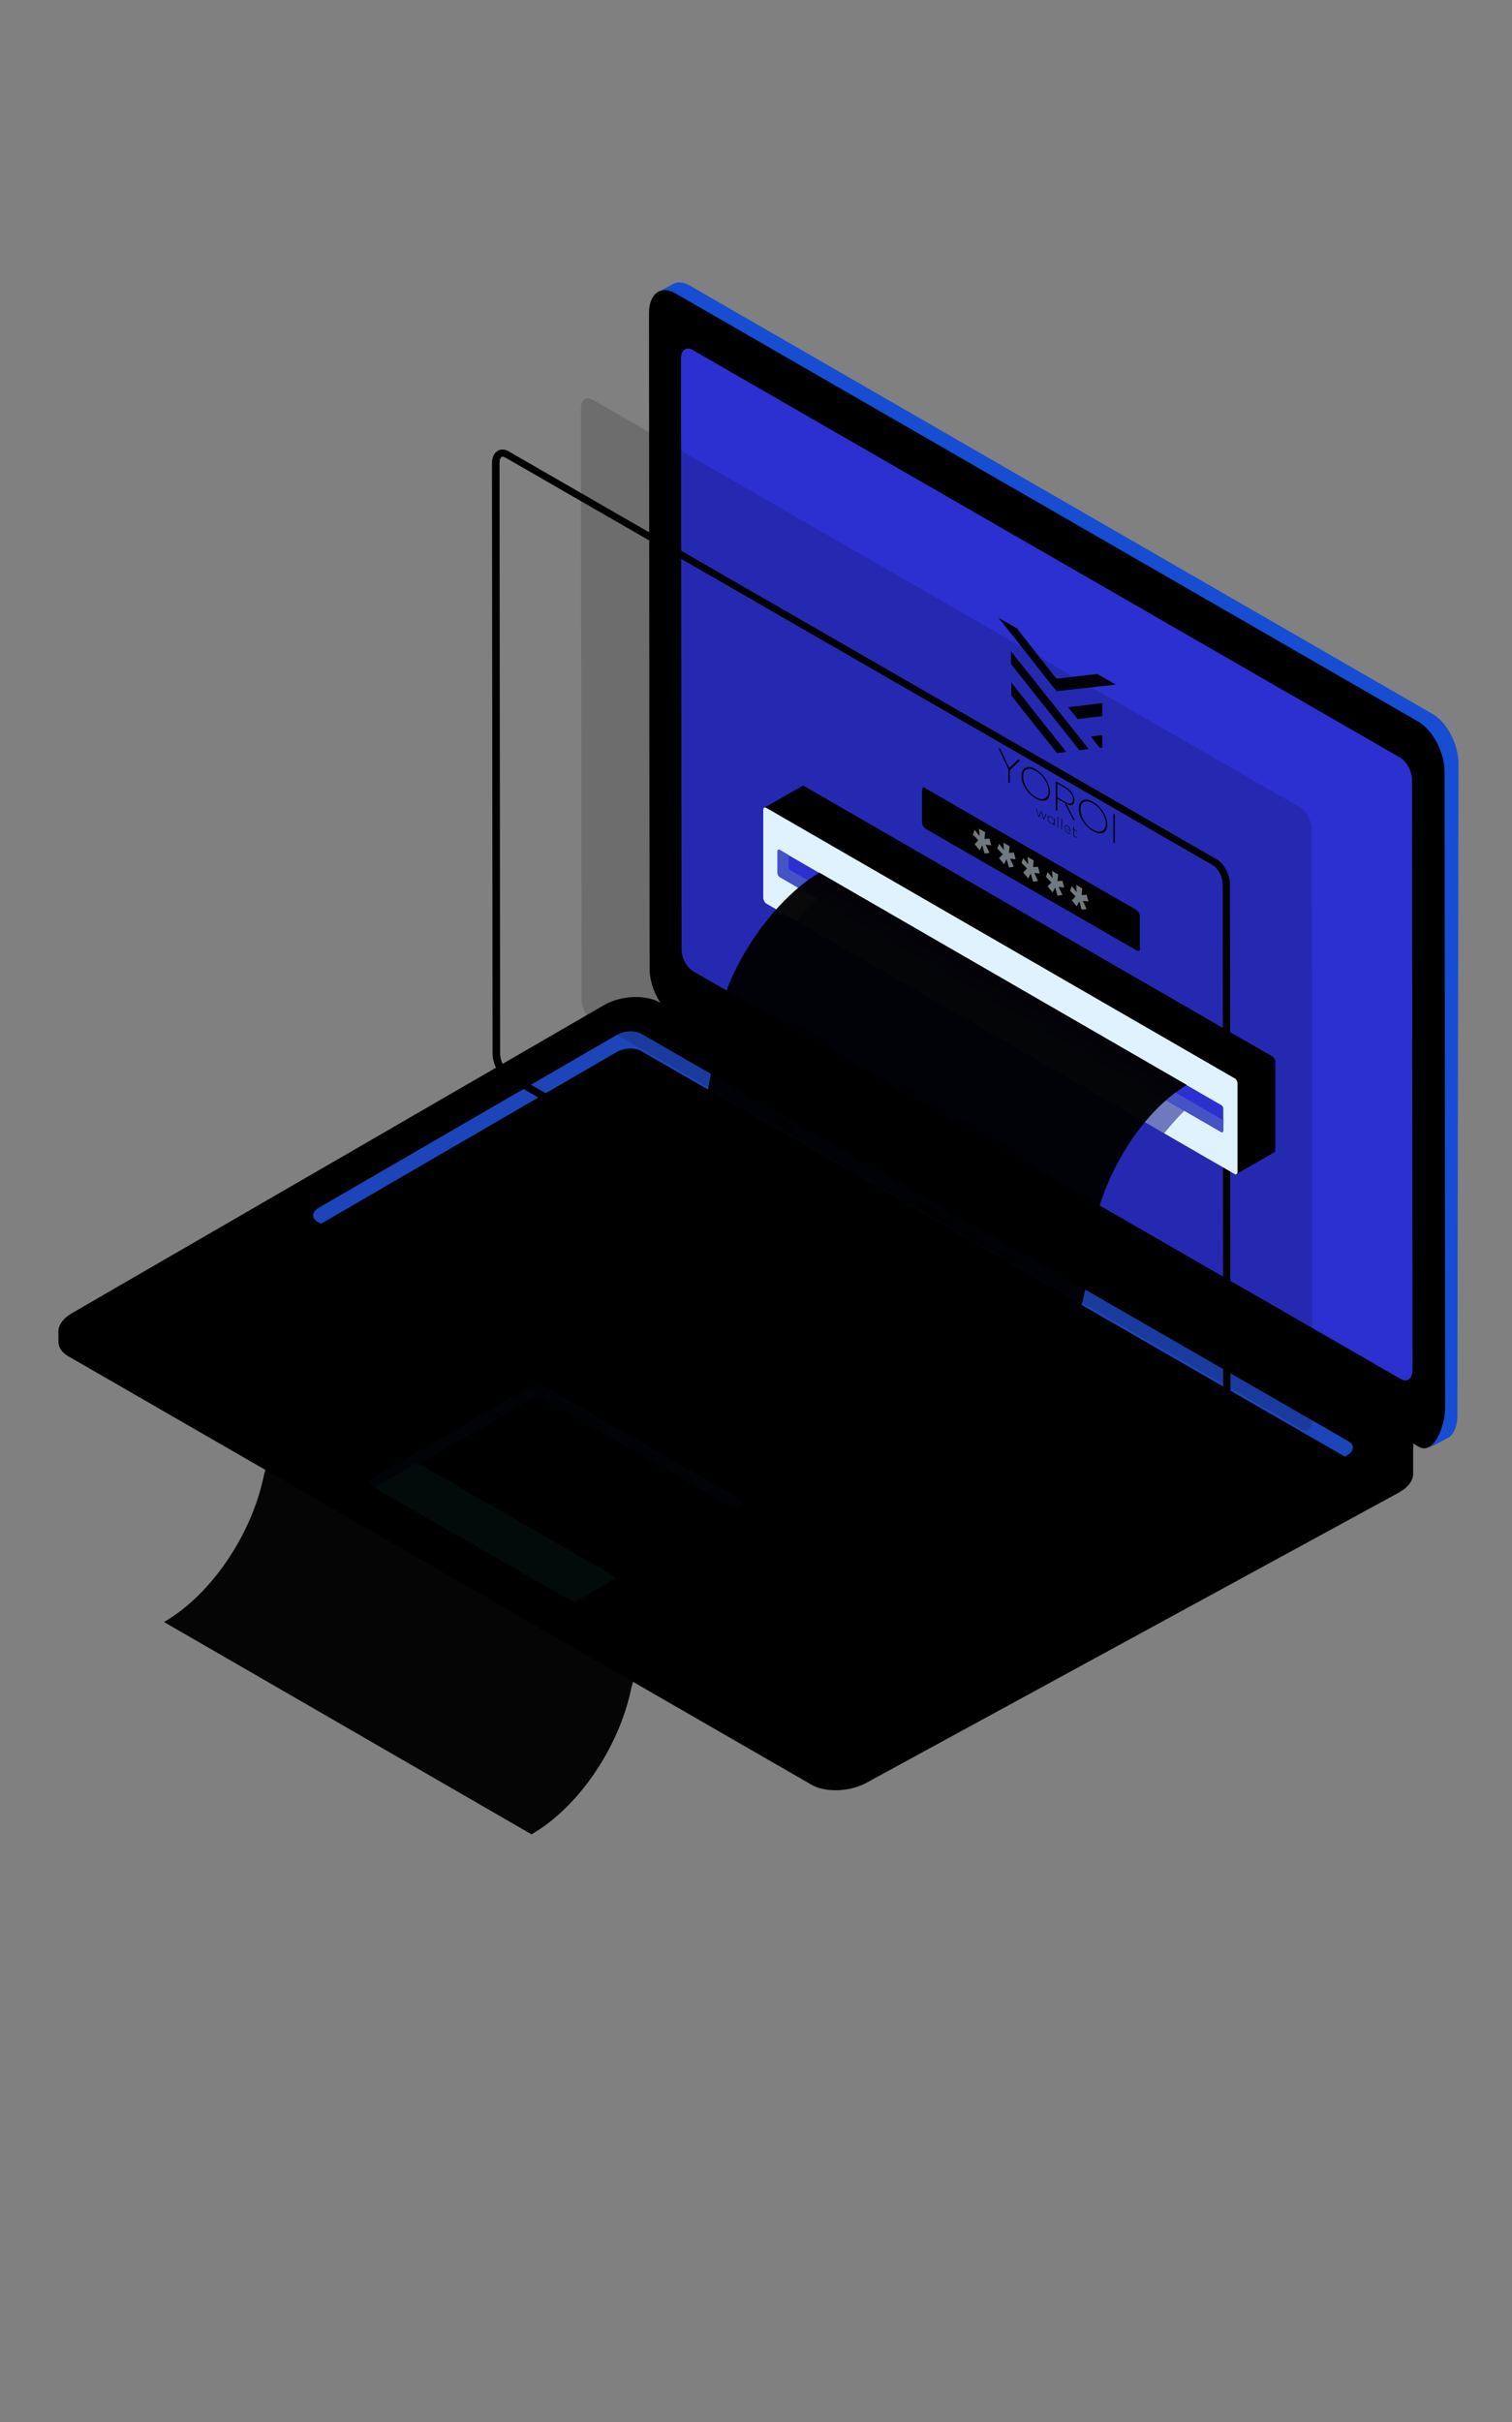 <svg id="Layer_1" xmlns="http://www.w3.org/2000/svg" xmlns:xlink="http://www.w3.org/1999/xlink" viewBox="0 0 520 832.7"><rect x="0" y="0" width="520" height="832.7" fill="#808080" stroke="none"/><style>.st54{fill:#1d45ba}.st60{display:none;fill:#00fcff}.st254{fill:#e1f2ff}.st275{fill:#2c30d1}.st488{opacity:.3}</style><switch><g><defs><path id="SVGID_208_" d="M1479.8-1226.9s-8-7.6-8.2-7.8c-.2-.2-.2-.2-.2-.4v-12.8c0-.7 4 1.3 8.8 4.2 4.8 2.8 8.8 5.6 8.8 6.2v12.8c0 .2 0 .2-.2.2s-8.2-1.9-8.2-1.9-.3-.1-.4-.1c-.1 0-.4-.4-.4-.4zm-5.1-28.5c0-3.4 2.1-4.3 5.5-2.3s5.5 5.3 5.5 8.7v3.4c-3.9-2.5-7.1-4.5-11-6.5v-3.3zm-5.1-3v3.9c-2.1-.8-4.1-1.6-4.1-.9v20.6s0 .6.6 1.2c2.3 2.3 11.5 10.9 13.6 12.9.3.3.3.3.4.3.1.1.1.1.4.1 2.1.5 11.3 2.7 13.6 3.1.6.1.6-.5.6-.5v-20.6c0-.6-2-2.3-4.1-3.9v-3.9c0-5.8-4.7-13.3-10.5-16.7-5.8-3.3-10.5-1.4-10.5 4.4z"/></defs><clipPath id="SVGID_1_"><use xlink:href="#SVGID_208_" overflow="visible"/></clipPath><g clip-path="url(#SVGID_1_)"><defs><path id="SVGID_210_" d="M-195.6-686.9l3470.3 2041.5v-2467.7L-195.6-3154.7z"/></defs><clipPath id="SVGID_2_"><use xlink:href="#SVGID_210_" overflow="visible"/></clipPath></g><defs><path id="SVGID_226_" d="M1503.3-1235.2v5.1l5.1 3v14l5.8 3.5v-14.1l5.1 3v-5z"/></defs><clipPath id="SVGID_3_"><use xlink:href="#SVGID_226_" overflow="visible"/></clipPath><g clip-path="url(#SVGID_3_)"><defs><path id="SVGID_228_" d="M-195.6-686.9l3470.3 2041.5v-2467.7L-195.6-3154.7z"/></defs><clipPath id="SVGID_4_"><use xlink:href="#SVGID_228_" overflow="visible"/></clipPath></g><defs><path id="SVGID_244_" d="M1527.6-1215.8l3.5 2.1c1 .6 1.9 1.6 1.9 2.6 0 1.1-.9 1-1.9.4l-3.5-2.1v-3zm-5.8-8.5v19.1l5.8 3.4v-6l2.1 1.2 2.6 7.6 6.6 3.9-3.5-8.8c1.5.2 3.4-.5 3.4-3.8 0-3.6-2.4-8-6.9-10.6l-10.1-6z"/></defs><clipPath id="SVGID_5_"><use xlink:href="#SVGID_244_" overflow="visible"/></clipPath><g clip-path="url(#SVGID_5_)"><defs><path id="SVGID_246_" d="M-195.6-686.9l3470.3 2041.5v-2467.7L-195.6-3154.7z"/></defs><clipPath id="SVGID_6_"><use xlink:href="#SVGID_246_" overflow="visible"/></clipPath></g><g><defs><path id="SVGID_262_" d="M1542-1212.4v19.1l14.5 8.5v-5l-8.7-5.1v-2.1l8.5 5v-5.1l-8.5-5v-1.9l8.7 5.2v-5z"/></defs><clipPath id="SVGID_7_"><use xlink:href="#SVGID_262_" overflow="visible"/></clipPath><g clip-path="url(#SVGID_7_)"><defs><path id="SVGID_264_" d="M-195.6-686.9l3470.3 2041.5v-2467.7L-195.6-3154.7z"/></defs><clipPath id="SVGID_8_"><use xlink:href="#SVGID_264_" overflow="visible"/></clipPath></g></g><g><defs><path id="SVGID_280_" d="M1559.5-1202v5l7.3 4.3-7.3 5.2v4.5l15.2 9v-5.1l-7.5-4.4 7.3-5.2v-4.5z"/></defs><clipPath id="SVGID_9_"><use xlink:href="#SVGID_280_" overflow="visible"/></clipPath><g clip-path="url(#SVGID_9_)"><defs><path id="SVGID_282_" d="M-195.6-686.9l3470.3 2041.5v-2467.7L-195.6-3154.7z"/></defs><clipPath id="SVGID_10_"><use xlink:href="#SVGID_282_" overflow="visible"/></clipPath></g></g><g><defs><path id="SVGID_298_" d="M1582-1179.3c0-2.7 1.8-3.7 4.6-2.1s4.6 4.8 4.6 7.5-1.8 3.7-4.6 2.1-4.6-4.8-4.6-7.5m-5.9-3.4c0 5.9 4.6 12.5 10.5 16s10.5 2.2 10.5-3.7-4.6-12.6-10.5-16.1c-5.9-3.4-10.5-2.1-10.5 3.8"/></defs><clipPath id="SVGID_11_"><use xlink:href="#SVGID_298_" overflow="visible"/></clipPath><g clip-path="url(#SVGID_11_)"><defs><path id="SVGID_300_" d="M-195.6-686.9l3470.3 2041.5v-2467.7L-195.6-3154.7z"/></defs><clipPath id="SVGID_12_"><use xlink:href="#SVGID_300_" overflow="visible"/></clipPath></g></g><g><defs><path id="SVGID_316_" d="M1605.4-1170l3.5 2.1c1 .6 1.9 1.6 1.9 2.6 0 1.1-.9 1-1.9.4l-3.5-2.1v-3zm-5.9-8.5v19.1l5.8 3.4v-6l2.1 1.2 2.6 7.6 6.6 3.9-3.5-8.8c1.5.2 3.4-.5 3.4-3.8 0-3.6-2.4-8-6.9-10.6l-10.1-6z"/></defs><clipPath id="SVGID_13_"><use xlink:href="#SVGID_316_" overflow="visible"/></clipPath><g clip-path="url(#SVGID_13_)"><defs><path id="SVGID_318_" d="M-195.6-686.9l3470.3 2041.5v-2467.7L-195.6-3154.7z"/></defs><clipPath id="SVGID_14_"><use xlink:href="#SVGID_318_" overflow="visible"/></clipPath></g></g><path class="st60" d="M281.6-3.2c-20.7-13.1-37.5-3.2-37.5 22v-1.5c0-25.2 16.8-35.1 37.5-22 20.7 13 37.5 44.2 37.5 69.4v1.5c0-25.2-16.8-56.3-37.5-69.4zM319.1 88.8c8.4 7.6 14.7 20.7 14.7 31.6v1.5c0-10.9-6.3-24-14.7-31.6v-1.5z"/><g><g id="_x34__2_"><path id="XMLID_73_" d="M501.2 486.8l.4-224.3c0-6.6-4-14.3-9-17.1L237.1 98.1c-2.1-1.2-4.1-1.3-5.6-.5l-5.5 3.1 6.7 9.5.2 217.5c0 6.6 4 14.3 9 17.1l249.4 152.8 2.4-1 4.8-2.6c1.6-1.3 2.7-3.8 2.7-7.2z" fill="#164dd2"/><linearGradient id="XMLID_99_" gradientUnits="userSpaceOnUse" x1="524.966" y1="308.873" x2="170.823" y2="287.338"><stop offset="0" stopColor="#17d1aa"/><stop offset=".066" stopColor="#1ac2ae"/><stop offset=".265" stopColor="#229bb8"/><stop offset=".462" stopColor="#297cc0"/><stop offset=".652" stopColor="#2d66c6"/><stop offset=".835" stopColor="#3059ca"/><stop offset="1" stopColor="#3154cb"/></linearGradient><path id="XMLID_72_" d="M488 497.4L232.4 350.1c-4.9-2.9-9-10.5-9-17.1l-.2-225.4c0-6.6 4-9.6 9-6.8l255.6 147.3c4.9 2.9 9 10.5 9 17.1L497 484c0 6.5-4 16.2-9 13.4z" fill="url(#XMLID_99_)"/><path id="XMLID_71_" class="st275" d="M481.8 474.1L238.4 333.9c-2.2-1.3-4-4.6-4-7.6l-.2-203c0-2.9 1.8-4.3 4-3l243.4 140.2c2.2 1.3 4 4.6 4 7.6l.2 203c-.1 2.9-1.9 4.2-4 3z"/><linearGradient id="XMLID_100_" gradientUnits="userSpaceOnUse" x1="-174.26" y1="-110.999" x2="-191.424" y2="-133.608" gradientTransform="rotate(29.946 -529.97 1286.766) skewX(49.108)"><stop offset="0" stopColor="#2f009f"/><stop offset="1" stopColor="#3915a9"/></linearGradient><path id="XMLID_70_" d="M360.4 184.6l-1-.6c-1.3-.7-2.3-2.7-2.3-4.4 0-1.7 1-2.5 2.3-1.7l1 .6c1.3.7 2.3 2.7 2.3 4.4 0 1.7-1 2.5-2.3 1.7z" fill="url(#XMLID_100_)"/><linearGradient id="XMLID_101_" gradientUnits="userSpaceOnUse" x1="189.579" y1="333.843" x2="340.748" y2="680.587"><stop offset="0" stopColor="#17d1aa"/><stop offset=".073" stopColor="#1eb0b3"/><stop offset=".153" stopColor="#2493ba"/><stop offset=".243" stopColor="#297cc0"/><stop offset=".346" stopColor="#2c6ac5"/><stop offset=".469" stopColor="#2f5dc9"/><stop offset=".632" stopColor="#3156ca"/><stop offset="1" stopColor="#3154cb"/></linearGradient><path id="XMLID_69_" d="M486 496.6l-14.5-1.2-244.4-140.8c-4.9-2.9-13.6-2.5-19.3.8L29.5 458.5l-9.4-.8v3.4c-.1 1.9 1 3.7 3.3 5.1L279 613.5c4.9 2.9 13.6 2.5 19.3-.8l183-99.7c3.1-1.8 4.7-4.1 4.7-6.3v-10.1z" fill="url(#XMLID_101_)"/><linearGradient id="XMLID_102_" gradientUnits="userSpaceOnUse" x1="531.369" y1="475.786" x2="-1.078" y2="478.509"><stop offset="0" stopColor="#17d1aa"/><stop offset=".142" stopColor="#19c9ac"/><stop offset=".368" stopColor="#1db2b2"/><stop offset=".648" stopColor="#258cbc"/><stop offset=".97" stopColor="#3059ca"/><stop offset="1" stopColor="#3154cb"/></linearGradient><path id="XMLID_68_" d="M279 609.8L23.4 462.5c-4.9-2.9-4.3-7.8 1.4-11.1l183-105.9c5.7-3.3 14.3-3.7 19.3-.8l255.6 147.2c4.9 2.9 4.3 7.8-1.4 11.1l-183 105.9c-5.7 3.3-14.3 3.7-19.3.9z" fill="url(#XMLID_102_)"/><linearGradient id="XMLID_103_" gradientUnits="userSpaceOnUse" x1="175.983" y1="329.377" x2="414.625" y2="606.51"><stop offset="0" stopColor="#17d1aa"/><stop offset=".227" stopColor="#1cb9b0"/><stop offset=".704" stopColor="#297dc0"/><stop offset="1" stopColor="#3154cb"/></linearGradient><path id="XMLID_67_" d="M352.5 560.2L109.2 420c-2.2-1.3-1.9-3.5.6-4.9L212 355.7c2.5-1.5 6.3-1.6 8.5-.4l243.4 140.2c2.2 1.3 1.9 3.5-.6 4.9L361 559.8c-2.5 1.5-6.3 1.6-8.5.4z" fill="url(#XMLID_103_)"/><linearGradient id="XMLID_104_" gradientUnits="userSpaceOnUse" x1="179.356" y1="458.625" x2="199.663" y2="552.993"><stop offset="0" stopColor="#17d1aa"/><stop offset=".227" stopColor="#1cb9b0"/><stop offset=".704" stopColor="#297dc0"/><stop offset="1" stopColor="#3154cb"/></linearGradient><path id="XMLID_66_" d="M195 549.6l-67.4-38.8c-1.2-.7-1-1.8.3-2.6l54.5-31.6c1.3-.8 3.4-.9 4.5-.2l67.4 38.8c1.2.7 1 1.8-.3 2.6l-54.5 31.6c-1.3.8-3.3.9-4.5.2z" fill="url(#XMLID_104_)"/><path id="XMLID_65_" class="st54" d="M109.2 420l1.2.7 101.6-59c2.5-1.5 6.3-1.6 8.5-.4l242.1 139.5.6-.4c2.5-1.5 2.8-3.7.6-4.9L220.6 355.4c-2.2-1.3-6-1.1-8.5.4l-102.3 59.3c-2.6 1.4-2.8 3.6-.6 4.9z"/><path id="XMLID_64_" class="st54" d="M127.6 510.8l1.9 1.1 52.9-30.7c1.3-.8 3.4-.9 4.5-.2l65.5 37.7 1.6-.9c1.3-.8 1.5-2 .3-2.6l-67.4-38.8c-1.2-.7-3.2-.6-4.5.2L128 508.1c-1.4.8-1.5 2-.4 2.7z"/><path id="XMLID_63_" d="M195.3 549.7l-64.7-37.2c-1.1-.6-2.2-1.1-1.1-1.6l13.3-7.7c.3-.2 1.5.2 2.6.8l64.7 37.2c1.1.6 1.8 1.3 1.4 1.5l-13.5 7.8c-.4.2-1.6-.2-2.7-.8z" fill="#52fcff"/><g id="XMLID_57_"><linearGradient id="XMLID_105_" gradientUnits="userSpaceOnUse" x1="426.023" y1="451.822" x2="-51.773" y2="-202.313"><stop offset="0" stopColor="#17d1aa"/><stop offset=".205" stopColor="#1faab4"/><stop offset=".44" stopColor="#2785be"/><stop offset=".658" stopColor="#2c6ac5"/><stop offset=".852" stopColor="#305ac9"/><stop offset="1" stopColor="#3154cb"/></linearGradient><path id="XMLID_62_" d="M447.4 491.2L204 351c-2.2-1.3-4-4.6-4-7.6l-.2-203c0-2.9 1.8-4.3 4-3l243.4 140.2c2.2 1.3 4 4.6 4 7.6l.2 203c-.1 2.9-1.9 4.3-4 3z" opacity=".15" fill="url(#XMLID_105_)"/><g id="XMLID_58_"><linearGradient id="XMLID_106_" gradientUnits="userSpaceOnUse" x1="423.971" y1="511.659" x2="-108.406" y2="-232.325"><stop offset="0" stopColor="#1d45ba"/><stop offset="1" stopColor="#fff"/></linearGradient><path id="XMLID_59_" d="M419.5 511.7c-.7 0-1.5-.2-2.2-.6L174 370.9c-2.6-1.5-4.6-5.3-4.6-8.6l-.2-203c0-2 .7-3.6 2-4.3 1.1-.7 2.5-.6 3.8.2l243.4 140.2c2.6 1.5 4.6 5.3 4.6 8.6l.2 203c0 2-.7 3.6-2 4.3-.5.3-1.1.4-1.7.4zM172.9 157c-.1 0-.3 0-.4.1-.4.2-.7.9-.7 2.1l.2 203c0 2.5 1.5 5.4 3.3 6.5l243.4 140.2c.3.2.9.5 1.3.2.4-.2.7-.9.7-2.1l-.2-203c0-2.5-1.5-5.4-3.3-6.5L173.8 157.3c-.2-.1-.6-.3-.9-.3z" fill="url(#XMLID_106_)"/></g></g></g><g opacity=".96"><linearGradient id="SVGID_15_" gradientUnits="userSpaceOnUse" x1="339.454" y1="204.652" x2="413.494" y2="335.455"><stop offset=".001" stopColor="#d7f2ff"/><stop offset=".092" stopColor="#daf3ff"/><stop offset=".157" stopColor="#e3f8ff"/><stop offset=".212" stopColor="#f2ffff"/><stop offset=".219" stopColor="#eefefe"/><stop offset=".268" stopColor="#daf9f8"/><stop offset=".323" stopColor="#cdf5f4"/><stop offset=".392" stopColor="#c4f3f2"/><stop offset=".513" stopColor="#c2f2f1"/><stop offset=".652" stopColor="#d2f2f8"/><stop offset=".755" stopColor="#e1f2ff"/><stop offset="1" stopColor="#c6f2ff"/></linearGradient><path d="M374.4 257.5l-3.2.4c-7.8-9.9-15.7-19.7-23.5-29.6v-1.5-2.9c9 11.2 17.8 22.4 26.7 33.6z" fill="url(#SVGID_15_)"/><linearGradient id="SVGID_16_" gradientUnits="userSpaceOnUse" x1="349.404" y1="199.02" x2="423.443" y2="329.823"><stop offset=".001" stopColor="#d7f2ff"/><stop offset=".092" stopColor="#daf3ff"/><stop offset=".157" stopColor="#e3f8ff"/><stop offset=".212" stopColor="#f2ffff"/><stop offset=".219" stopColor="#eefefe"/><stop offset=".268" stopColor="#daf9f8"/><stop offset=".323" stopColor="#cdf5f4"/><stop offset=".392" stopColor="#c4f3f2"/><stop offset=".513" stopColor="#c2f2f1"/><stop offset=".652" stopColor="#d2f2f8"/><stop offset=".755" stopColor="#e1f2ff"/><stop offset="1" stopColor="#c6f2ff"/></linearGradient><path d="M367.9 232.8c-1.4.2-2.9.3-4.3.5-.2 0-.3-.1-.5-.3-1.8-2.2-3.5-4.4-5.3-6.7-1.8-2.3-3.7-4.7-5.5-7-.9-1.1-1.7-2.2-2.6-3.3l-6.3-3.6c.3.4.6.8.9 1.1 1.7 2.1 3.3 4.2 5 6.3 1.6 2.1 3.3 4.1 4.9 6.2 1.5 2 3.1 3.9 4.6 5.9 1.5 1.9 2.9 3.7 4.4 5.5.2.2.3.3.4.2 1.2-.1 2.4-.3 3.6-.4 2.9-.3 5.8-.7 8.8-1 2.1-.2 4.3-.5 6.4-.7.4-.1.9-.1 1.3-.2l-6.4-3.6c-3.2.4-6.3.7-9.4 1.1z" fill="url(#SVGID_16_)"/><linearGradient id="SVGID_17_" gradientUnits="userSpaceOnUse" x1="333.988" y1="207.746" x2="408.028" y2="338.549"><stop offset=".001" stopColor="#d7f2ff"/><stop offset=".092" stopColor="#daf3ff"/><stop offset=".157" stopColor="#e3f8ff"/><stop offset=".212" stopColor="#f2ffff"/><stop offset=".219" stopColor="#eefefe"/><stop offset=".268" stopColor="#daf9f8"/><stop offset=".323" stopColor="#cdf5f4"/><stop offset=".392" stopColor="#c4f3f2"/><stop offset=".513" stopColor="#c2f2f1"/><stop offset=".652" stopColor="#d2f2f8"/><stop offset=".755" stopColor="#e1f2ff"/><stop offset="1" stopColor="#c6f2ff"/></linearGradient><path d="M347.8 234.6c-.1.1-.1.1 0 0v4.5c5.2 6.6 10.4 13.2 15.7 19.8l3.2-.4c-6.4-8-12.6-15.9-18.9-23.9z" fill="url(#SVGID_17_)"/><linearGradient id="SVGID_18_" gradientUnits="userSpaceOnUse" x1="348.87" y1="199.322" x2="422.909" y2="330.125"><stop offset=".001" stopColor="#d7f2ff"/><stop offset=".092" stopColor="#daf3ff"/><stop offset=".157" stopColor="#e3f8ff"/><stop offset=".212" stopColor="#f2ffff"/><stop offset=".219" stopColor="#eefefe"/><stop offset=".268" stopColor="#daf9f8"/><stop offset=".323" stopColor="#cdf5f4"/><stop offset=".392" stopColor="#c4f3f2"/><stop offset=".513" stopColor="#c2f2f1"/><stop offset=".652" stopColor="#d2f2f8"/><stop offset=".755" stopColor="#e1f2ff"/><stop offset="1" stopColor="#c6f2ff"/></linearGradient><path d="M379.1 241.7c-3.9.5-7.8 1-11.7 1.4.1.1.1.2.1.2 1 1.3 2 2.5 3 3.8l.1.1c2.8-.3 5.6-.7 8.5-1v-4.5z" fill="url(#SVGID_18_)"/><linearGradient id="SVGID_19_" gradientUnits="userSpaceOnUse" x1="347.324" y1="200.197" x2="421.363" y2="331"><stop offset=".001" stopColor="#d7f2ff"/><stop offset=".092" stopColor="#daf3ff"/><stop offset=".157" stopColor="#e3f8ff"/><stop offset=".212" stopColor="#f2ffff"/><stop offset=".219" stopColor="#eefefe"/><stop offset=".268" stopColor="#daf9f8"/><stop offset=".323" stopColor="#cdf5f4"/><stop offset=".392" stopColor="#c4f3f2"/><stop offset=".513" stopColor="#c2f2f1"/><stop offset=".652" stopColor="#d2f2f8"/><stop offset=".755" stopColor="#e1f2ff"/><stop offset="1" stopColor="#c6f2ff"/></linearGradient><path d="M379.1 252.7c-1.3.2-2.6.3-3.9.5l3 3.9.9-.1v-4.3z" fill="url(#SVGID_19_)"/><linearGradient id="SVGID_20_" gradientUnits="userSpaceOnUse" x1="320.576" y1="215.337" x2="394.616" y2="346.14"><stop offset=".001" stopColor="#d7f2ff"/><stop offset=".092" stopColor="#daf3ff"/><stop offset=".157" stopColor="#e3f8ff"/><stop offset=".212" stopColor="#f2ffff"/><stop offset=".219" stopColor="#eefefe"/><stop offset=".268" stopColor="#daf9f8"/><stop offset=".323" stopColor="#cdf5f4"/><stop offset=".392" stopColor="#c4f3f2"/><stop offset=".513" stopColor="#c2f2f1"/><stop offset=".652" stopColor="#d2f2f8"/><stop offset=".755" stopColor="#e1f2ff"/><stop offset="1" stopColor="#c6f2ff"/></linearGradient><path d="M350.2 261.1l.6.3-3.5 3.4v4.5l-.5-.3v-4.5l-3.4-7.4.6.3 3.1 6.6 3.1-2.9z" fill="url(#SVGID_20_)"/><linearGradient id="SVGID_21_" gradientUnits="userSpaceOnUse" x1="324.347" y1="213.203" x2="398.387" y2="344.006"><stop offset=".001" stopColor="#d7f2ff"/><stop offset=".092" stopColor="#daf3ff"/><stop offset=".157" stopColor="#e3f8ff"/><stop offset=".212" stopColor="#f2ffff"/><stop offset=".219" stopColor="#eefefe"/><stop offset=".268" stopColor="#daf9f8"/><stop offset=".323" stopColor="#cdf5f4"/><stop offset=".392" stopColor="#c4f3f2"/><stop offset=".513" stopColor="#c2f2f1"/><stop offset=".652" stopColor="#d2f2f8"/><stop offset=".755" stopColor="#e1f2ff"/><stop offset="1" stopColor="#c6f2ff"/></linearGradient><path d="M356.2 274.5c-1.4-.8-2.6-2-3.5-3.4-.9-1.5-1.4-2.9-1.4-4.4 0-1.4.5-2.3 1.4-2.8.9-.4 2.1-.3 3.5.6 1.4.8 2.5 1.9 3.5 3.4.9 1.5 1.4 2.9 1.4 4.4 0 1.5-.5 2.4-1.4 2.8-1 .4-2.1.2-3.5-.6zm0-.5c1.2.7 2.2.9 3.1.5.8-.4 1.3-1.2 1.3-2.5s-.4-2.6-1.3-4c-.8-1.3-1.9-2.3-3.1-3-1.3-.7-2.3-.9-3.1-.5-.8.4-1.2 1.2-1.2 2.5s.4 2.6 1.2 3.9c.8 1.3 1.8 2.4 3.1 3.1z" fill="url(#SVGID_21_)"/><linearGradient id="SVGID_22_" gradientUnits="userSpaceOnUse" x1="329.172" y1="210.472" x2="403.212" y2="341.275"><stop offset=".001" stopColor="#d7f2ff"/><stop offset=".092" stopColor="#daf3ff"/><stop offset=".157" stopColor="#e3f8ff"/><stop offset=".212" stopColor="#f2ffff"/><stop offset=".219" stopColor="#eefefe"/><stop offset=".268" stopColor="#daf9f8"/><stop offset=".323" stopColor="#cdf5f4"/><stop offset=".392" stopColor="#c4f3f2"/><stop offset=".513" stopColor="#c2f2f1"/><stop offset=".652" stopColor="#d2f2f8"/><stop offset=".755" stopColor="#e1f2ff"/><stop offset="1" stopColor="#c6f2ff"/></linearGradient><path d="M369.7 282.1l-.6-.3-3-5.8-2.5-1.4v4.2l-.5-.3v-9.9l3.3 1.9c1 .6 1.8 1.3 2.3 2.1.5.8.8 1.6.8 2.5 0 .9-.3 1.5-.8 1.6-.5.2-1.2.1-2-.4l3 5.8zm-6.1-12.8v4.8l2.6 1.5c1.9 1.1 2.8.8 2.8-.8 0-.8-.2-1.5-.7-2.1-.5-.6-1.1-1.2-1.9-1.7l-2.8-1.7z" fill="url(#SVGID_22_)"/><linearGradient id="SVGID_23_" gradientUnits="userSpaceOnUse" x1="334.433" y1="207.494" x2="408.473" y2="338.297"><stop offset=".001" stopColor="#d7f2ff"/><stop offset=".092" stopColor="#daf3ff"/><stop offset=".157" stopColor="#e3f8ff"/><stop offset=".212" stopColor="#f2ffff"/><stop offset=".219" stopColor="#eefefe"/><stop offset=".268" stopColor="#daf9f8"/><stop offset=".323" stopColor="#cdf5f4"/><stop offset=".392" stopColor="#c4f3f2"/><stop offset=".513" stopColor="#c2f2f1"/><stop offset=".652" stopColor="#d2f2f8"/><stop offset=".755" stopColor="#e1f2ff"/><stop offset="1" stopColor="#c6f2ff"/></linearGradient><path d="M375.9 285.7c-1.4-.8-2.6-2-3.5-3.4-.9-1.5-1.4-2.9-1.4-4.4 0-1.4.5-2.3 1.4-2.8.9-.4 2.1-.3 3.5.6 1.4.8 2.5 1.9 3.5 3.4.9 1.5 1.4 2.9 1.4 4.4 0 1.5-.5 2.4-1.4 2.8-1 .4-2.2.2-3.5-.6zm0-.5c1.2.7 2.2.9 3.1.5.8-.4 1.3-1.2 1.3-2.5s-.4-2.6-1.3-4c-.8-1.3-1.9-2.3-3.1-3-1.3-.7-2.3-.9-3.1-.5-.8.4-1.2 1.2-1.2 2.5s.4 2.6 1.2 3.9c.8 1.4 1.8 2.4 3.1 3.1z" fill="url(#SVGID_23_)"/><linearGradient id="SVGID_24_" gradientUnits="userSpaceOnUse" x1="338.153" y1="205.388" x2="412.193" y2="336.192"><stop offset=".001" stopColor="#d7f2ff"/><stop offset=".092" stopColor="#daf3ff"/><stop offset=".157" stopColor="#e3f8ff"/><stop offset=".212" stopColor="#f2ffff"/><stop offset=".219" stopColor="#eefefe"/><stop offset=".268" stopColor="#daf9f8"/><stop offset=".323" stopColor="#cdf5f4"/><stop offset=".392" stopColor="#c4f3f2"/><stop offset=".513" stopColor="#c2f2f1"/><stop offset=".652" stopColor="#d2f2f8"/><stop offset=".755" stopColor="#e1f2ff"/><stop offset="1" stopColor="#c6f2ff"/></linearGradient><path d="M382.9 289.6v-9.9l.5.3v9.9l-.5-.3z" fill="url(#SVGID_24_)"/><linearGradient id="SVGID_25_" gradientUnits="userSpaceOnUse" x1="321.525" y1="214.8" x2="395.565" y2="345.603"><stop offset=".001" stopColor="#d7f2ff"/><stop offset=".092" stopColor="#daf3ff"/><stop offset=".157" stopColor="#e3f8ff"/><stop offset=".212" stopColor="#f2ffff"/><stop offset=".219" stopColor="#eefefe"/><stop offset=".268" stopColor="#daf9f8"/><stop offset=".323" stopColor="#cdf5f4"/><stop offset=".392" stopColor="#c4f3f2"/><stop offset=".513" stopColor="#c2f2f1"/><stop offset=".652" stopColor="#d2f2f8"/><stop offset=".755" stopColor="#e1f2ff"/><stop offset="1" stopColor="#c6f2ff"/></linearGradient><path d="M359.7 279.7l.2.1-.9 1.9-.2-.1-.7-2.5-.7 1.8-.2-.1-.9-2.9.2.1.8 2.6.7-1.8.2.1.7 2.5.8-1.7z" fill="url(#SVGID_25_)"/><linearGradient id="SVGID_26_" gradientUnits="userSpaceOnUse" x1="323.187" y1="213.859" x2="397.226" y2="344.663"><stop offset=".001" stopColor="#d7f2ff"/><stop offset=".092" stopColor="#daf3ff"/><stop offset=".157" stopColor="#e3f8ff"/><stop offset=".212" stopColor="#f2ffff"/><stop offset=".219" stopColor="#eefefe"/><stop offset=".268" stopColor="#daf9f8"/><stop offset=".323" stopColor="#cdf5f4"/><stop offset=".392" stopColor="#c4f3f2"/><stop offset=".513" stopColor="#c2f2f1"/><stop offset=".652" stopColor="#d2f2f8"/><stop offset=".755" stopColor="#e1f2ff"/><stop offset="1" stopColor="#c6f2ff"/></linearGradient><path d="M362.5 281.3l.2.1v2.4l-.2-.1v-.5c-.2.3-.5.3-1 0-.3-.2-.6-.5-.9-.8-.2-.4-.3-.7-.3-1.1 0-.4.1-.6.3-.7s.5-.1.9.1c.2.1.4.3.6.5.2.2.3.4.4.7v-.6zm-1 1.7c.3.2.5.2.7.1.2-.1.3-.3.3-.6s-.1-.6-.3-.9c-.2-.3-.4-.6-.7-.7-.3-.2-.5-.2-.7-.1-.2.1-.3.3-.3.6s.1.6.3.9c.2.3.4.5.7.7z" fill="url(#SVGID_26_)"/><g><linearGradient id="SVGID_27_" gradientUnits="userSpaceOnUse" x1="324.476" y1="213.13" x2="398.516" y2="343.933"><stop offset=".001" stopColor="#d7f2ff"/><stop offset=".092" stopColor="#daf3ff"/><stop offset=".157" stopColor="#e3f8ff"/><stop offset=".212" stopColor="#f2ffff"/><stop offset=".219" stopColor="#eefefe"/><stop offset=".268" stopColor="#daf9f8"/><stop offset=".323" stopColor="#cdf5f4"/><stop offset=".392" stopColor="#c4f3f2"/><stop offset=".513" stopColor="#c2f2f1"/><stop offset=".652" stopColor="#d2f2f8"/><stop offset=".755" stopColor="#e1f2ff"/><stop offset="1" stopColor="#c6f2ff"/></linearGradient><path d="M363.7 284.4v-3.7l.2.1v3.7l-.2-.1z" fill="url(#SVGID_27_)"/></g><g><linearGradient id="SVGID_28_" gradientUnits="userSpaceOnUse" x1="325.122" y1="212.764" x2="399.161" y2="343.568"><stop offset=".001" stopColor="#d7f2ff"/><stop offset=".092" stopColor="#daf3ff"/><stop offset=".157" stopColor="#e3f8ff"/><stop offset=".212" stopColor="#f2ffff"/><stop offset=".219" stopColor="#eefefe"/><stop offset=".268" stopColor="#daf9f8"/><stop offset=".323" stopColor="#cdf5f4"/><stop offset=".392" stopColor="#c4f3f2"/><stop offset=".513" stopColor="#c2f2f1"/><stop offset=".652" stopColor="#d2f2f8"/><stop offset=".755" stopColor="#e1f2ff"/><stop offset="1" stopColor="#c6f2ff"/></linearGradient><path d="M365 285.1v-3.7l.2.1v3.7l-.2-.1z" fill="url(#SVGID_28_)"/></g><g><linearGradient id="SVGID_29_" gradientUnits="userSpaceOnUse" x1="325.934" y1="212.305" x2="399.973" y2="343.108"><stop offset=".001" stopColor="#d7f2ff"/><stop offset=".092" stopColor="#daf3ff"/><stop offset=".157" stopColor="#e3f8ff"/><stop offset=".212" stopColor="#f2ffff"/><stop offset=".219" stopColor="#eefefe"/><stop offset=".268" stopColor="#daf9f8"/><stop offset=".323" stopColor="#cdf5f4"/><stop offset=".392" stopColor="#c4f3f2"/><stop offset=".513" stopColor="#c2f2f1"/><stop offset=".652" stopColor="#d2f2f8"/><stop offset=".755" stopColor="#e1f2ff"/><stop offset="1" stopColor="#c6f2ff"/></linearGradient><path d="M368.2 285.7v.1l-2-1.2c0 .3.1.6.3.9s.4.5.7.7c.3.2.6.2.8.1l.1.2c-.2.2-.5.1-.9-.1-.3-.2-.6-.5-.8-.8-.2-.4-.3-.7-.3-1.1 0-.4.1-.6.3-.7.2-.1.5-.1.8.1.3.2.6.4.8.8.1.3.2.6.2 1zm-1-1.6c-.3-.1-.5-.2-.7-.1-.2.1-.3.2-.3.5l1.9 1.1c0-.3-.1-.6-.3-.8-.2-.4-.4-.6-.6-.7z" fill="url(#SVGID_29_)"/></g><g><linearGradient id="SVGID_30_" gradientUnits="userSpaceOnUse" x1="327.312" y1="211.525" x2="401.351" y2="342.328"><stop offset=".001" stopColor="#d7f2ff"/><stop offset=".092" stopColor="#daf3ff"/><stop offset=".157" stopColor="#e3f8ff"/><stop offset=".212" stopColor="#f2ffff"/><stop offset=".219" stopColor="#eefefe"/><stop offset=".268" stopColor="#daf9f8"/><stop offset=".323" stopColor="#cdf5f4"/><stop offset=".392" stopColor="#c4f3f2"/><stop offset=".513" stopColor="#c2f2f1"/><stop offset=".652" stopColor="#d2f2f8"/><stop offset=".755" stopColor="#e1f2ff"/><stop offset="1" stopColor="#c6f2ff"/></linearGradient><path d="M369.7 287.8c-.2-.1-.4-.3-.4-.4-.1-.2-.1-.3-.1-.6v-1.6l-.3-.2v-.2l.3.2v-.9l.2.1v.9l.9.5v.2l-.9-.5v1.5c0 .2 0 .4.1.5l.3.3c.2.1.3.1.5.1v.2c-.2.1-.4 0-.6-.1z" fill="url(#SVGID_30_)"/></g><g><linearGradient id="SVGID_31_" gradientUnits="userSpaceOnUse" x1="316.678" y1="217.544" x2="390.717" y2="348.347"><stop offset=".001" stopColor="#d7f2ff"/><stop offset=".092" stopColor="#daf3ff"/><stop offset=".157" stopColor="#e3f8ff"/><stop offset=".212" stopColor="#f2ffff"/><stop offset=".219" stopColor="#eefefe"/><stop offset=".268" stopColor="#daf9f8"/><stop offset=".323" stopColor="#cdf5f4"/><stop offset=".392" stopColor="#c4f3f2"/><stop offset=".513" stopColor="#c2f2f1"/><stop offset=".652" stopColor="#d2f2f8"/><stop offset=".755" stopColor="#e1f2ff"/><stop offset="1" stopColor="#c6f2ff"/></linearGradient><path fill="url(#SVGID_31_)" d="M343.2 271.8l12.4 7.1"/></g><g><linearGradient id="SVGID_32_" gradientUnits="userSpaceOnUse" x1="330.974" y1="209.452" x2="405.013" y2="340.255"><stop offset=".001" stopColor="#d7f2ff"/><stop offset=".092" stopColor="#daf3ff"/><stop offset=".157" stopColor="#e3f8ff"/><stop offset=".212" stopColor="#f2ffff"/><stop offset=".219" stopColor="#eefefe"/><stop offset=".268" stopColor="#daf9f8"/><stop offset=".323" stopColor="#cdf5f4"/><stop offset=".392" stopColor="#c4f3f2"/><stop offset=".513" stopColor="#c2f2f1"/><stop offset=".652" stopColor="#d2f2f8"/><stop offset=".755" stopColor="#e1f2ff"/><stop offset="1" stopColor="#c6f2ff"/></linearGradient><path fill="url(#SVGID_32_)" d="M371.1 287.7l12.4 7.1"/></g></g><linearGradient id="SVGID_33_" gradientUnits="userSpaceOnUse" x1="-1164.786" y1="422.565" x2="-1079.545" y2="269.077" gradientTransform="matrix(-1 0 0 1 -758.16 0)"><stop offset="0" stopColor="#17d1aa"/><stop offset=".142" stopColor="#19c9ac"/><stop offset=".368" stopColor="#1db2b2"/><stop offset=".648" stopColor="#258cbc"/><stop offset=".97" stopColor="#3059ca"/><stop offset="1" stopColor="#3154cb"/></linearGradient><path d="M263 277.6l12.9-7.4c.2-.1.4-.1.6 0l161.1 93c.5.3 1 1.1 1 1.8v30.4c0 .3-.1.6-.3.7l-13 7.5-.1-14.7-148.7-85.8c-.5-.3-1-1.1-1-1.8v-10.4L263 277.6z" fill="url(#SVGID_33_)"/><path class="st254" d="M263.5 310.6l161.1 93c.5.3 1 0 1-.7v-30.4c0-.7-.4-1.5-1-1.8l-161.1-93c-.5-.3-1 0-1 .7v30.4c.1.7.5 1.5 1 1.8z"/><path d="M285.7 304.5l125.5 73.8c-3.9 3.3-7.5 7.2-10.9 11.4l-126.4-73c3.6-4.6 7.6-8.7 11.8-12.2z" opacity=".6" fill="#242993"/><path class="st275" d="M268.1 301.5L420 389.2c.4.2.7 0 .7-.5v-7.6c0-.5-.3-1-.7-1.2l-151.9-87.7c-.4-.2-.7 0-.7.5v7.6c.1.4.4 1 .7 1.2z"/><path d="M268.1 292.1l3.1 1.8v4.1c0 .5.3 1 .7 1.2l148.8 85.9v3.5c0 .5-.3.7-.7.5l-151.9-87.7c-.4-.2-.7-.8-.7-1.2v-7.6c.1-.5.4-.7.7-.5z" fill="#4553c7"/><linearGradient id="SVGID_34_" gradientUnits="userSpaceOnUse" x1="-906.719" y1="622.48" x2="-1087.039" y2="302.97" gradientTransform="matrix(-1 0 0 1 -758.16 0)"><stop offset=".001" stopColor="#d7f2ff"/><stop offset=".092" stopColor="#daf3ff"/><stop offset=".157" stopColor="#e3f8ff"/><stop offset=".212" stopColor="#f2ffff"/><stop offset=".219" stopColor="#eefefe"/><stop offset=".268" stopColor="#daf9f8"/><stop offset=".323" stopColor="#cdf5f4"/><stop offset=".392" stopColor="#c4f3f2"/><stop offset=".513" stopColor="#c2f2f1"/><stop offset=".652" stopColor="#d2f2f8"/><stop offset=".755" stopColor="#e1f2ff"/><stop offset="1" stopColor="#c6f2ff"/></linearGradient><path d="M182.8 630.6l-126.4-73c16.3-9.4 30-30 34.2-49.7 1.7-8 6.6-14.9 13.7-19l95.5-55.1c26.6-15.4 43.8-43 45.7-73.7 1.5-25.9 21.1-51.3 36.3-60.1l126.4 73c-15 8.6-31.4 32.8-33.3 58.2-2.3 30.7-18.9 58.4-45.6 73.8l-98.6 56.9c-7.1 4.1-12 11-13.7 19-4.2 19.7-17.9 40.3-34.2 49.7z" opacity=".96" fill="url(#SVGID_34_)"/><g class="st488"><linearGradient id="SVGID_35_" gradientUnits="userSpaceOnUse" x1="232.06" y1="387.826" x2="355.616" y2="391.967"><stop offset="0" stopColor="#17d1aa"/><stop offset=".142" stopColor="#19c9ac"/><stop offset=".368" stopColor="#1db2b2"/><stop offset=".648" stopColor="#258cbc"/><stop offset=".97" stopColor="#3059ca"/><stop offset="1" stopColor="#3154cb"/></linearGradient><path fill="url(#SVGID_35_)" d="M329.3 386.3l22.1 12.8.2-2.5-22.1-12.8z"/><linearGradient id="SVGID_36_" gradientUnits="userSpaceOnUse" x1="232.395" y1="377.835" x2="355.951" y2="381.976"><stop offset="0" stopColor="#17d1aa"/><stop offset=".142" stopColor="#19c9ac"/><stop offset=".368" stopColor="#1db2b2"/><stop offset=".648" stopColor="#258cbc"/><stop offset=".97" stopColor="#3059ca"/><stop offset="1" stopColor="#3154cb"/></linearGradient><path fill="url(#SVGID_36_)" d="M318.1 379.8l7.8 4.6.2-2.5-7.8-4.6z"/><linearGradient id="SVGID_37_" gradientUnits="userSpaceOnUse" x1="232.575" y1="372.47" x2="356.131" y2="376.611"><stop offset="0" stopColor="#17d1aa"/><stop offset=".142" stopColor="#19c9ac"/><stop offset=".368" stopColor="#1db2b2"/><stop offset=".648" stopColor="#258cbc"/><stop offset=".97" stopColor="#3059ca"/><stop offset="1" stopColor="#3154cb"/></linearGradient><path fill="url(#SVGID_37_)" d="M309.5 374.8l5.3 3.1.2-2.5-5.2-3z"/><linearGradient id="SVGID_38_" gradientUnits="userSpaceOnUse" x1="231.774" y1="396.387" x2="355.329" y2="400.529"><stop offset="0" stopColor="#17d1aa"/><stop offset=".142" stopColor="#19c9ac"/><stop offset=".368" stopColor="#1db2b2"/><stop offset=".648" stopColor="#258cbc"/><stop offset=".97" stopColor="#3059ca"/><stop offset="1" stopColor="#3154cb"/></linearGradient><path fill="url(#SVGID_38_)" d="M338.8 397.9L351 405l.2-2.6-12.2-7z"/><linearGradient id="SVGID_39_" gradientUnits="userSpaceOnUse" x1="232.082" y1="387.179" x2="355.638" y2="391.321"><stop offset="0" stopColor="#17d1aa"/><stop offset=".142" stopColor="#19c9ac"/><stop offset=".368" stopColor="#1db2b2"/><stop offset=".648" stopColor="#258cbc"/><stop offset=".97" stopColor="#3059ca"/><stop offset="1" stopColor="#3154cb"/></linearGradient><path fill="url(#SVGID_39_)" d="M320.8 387.4l14.6 8.5.2-2.5-14.6-8.5z"/><linearGradient id="SVGID_40_" gradientUnits="userSpaceOnUse" x1="232.327" y1="379.882" x2="355.882" y2="384.024"><stop offset="0" stopColor="#17d1aa"/><stop offset=".142" stopColor="#19c9ac"/><stop offset=".368" stopColor="#1db2b2"/><stop offset=".648" stopColor="#258cbc"/><stop offset=".97" stopColor="#3059ca"/><stop offset="1" stopColor="#3154cb"/></linearGradient><path fill="url(#SVGID_40_)" d="M312.1 382.3l5.3 3.1.3-2.5-5.3-3z"/><linearGradient id="SVGID_41_" gradientUnits="userSpaceOnUse" x1="232.477" y1="375.411" x2="356.032" y2="379.553"><stop offset="0" stopColor="#17d1aa"/><stop offset=".142" stopColor="#19c9ac"/><stop offset=".368" stopColor="#1db2b2"/><stop offset=".648" stopColor="#258cbc"/><stop offset=".97" stopColor="#3059ca"/><stop offset="1" stopColor="#3154cb"/></linearGradient><path fill="url(#SVGID_41_)" d="M304 377.6l5.2 3.1.3-2.5-5.3-3.1z"/><linearGradient id="SVGID_42_" gradientUnits="userSpaceOnUse" x1="231.545" y1="403.2" x2="355.101" y2="407.342"><stop offset="0" stopColor="#17d1aa"/><stop offset=".142" stopColor="#19c9ac"/><stop offset=".368" stopColor="#1db2b2"/><stop offset=".648" stopColor="#258cbc"/><stop offset=".97" stopColor="#3059ca"/><stop offset="1" stopColor="#3154cb"/></linearGradient><path fill="url(#SVGID_42_)" d="M341.7 405.7l8.9 5.2.2-2.6-8.9-5.1z"/><linearGradient id="SVGID_43_" gradientUnits="userSpaceOnUse" x1="231.718" y1="398.049" x2="355.274" y2="402.191"><stop offset="0" stopColor="#17d1aa"/><stop offset=".142" stopColor="#19c9ac"/><stop offset=".368" stopColor="#1db2b2"/><stop offset=".648" stopColor="#258cbc"/><stop offset=".97" stopColor="#3059ca"/><stop offset="1" stopColor="#3154cb"/></linearGradient><path fill="url(#SVGID_43_)" d="M335.3 402l3 1.7.2-2.5-3-1.8z"/><linearGradient id="SVGID_44_" gradientUnits="userSpaceOnUse" x1="231.858" y1="393.868" x2="355.414" y2="398.009"><stop offset="0" stopColor="#17d1aa"/><stop offset=".142" stopColor="#19c9ac"/><stop offset=".368" stopColor="#1db2b2"/><stop offset=".648" stopColor="#258cbc"/><stop offset=".97" stopColor="#3059ca"/><stop offset="1" stopColor="#3154cb"/></linearGradient><path fill="url(#SVGID_44_)" d="M326.5 396.8l5.4 3.2.2-2.6-5.4-3.1z"/><linearGradient id="SVGID_45_" gradientUnits="userSpaceOnUse" x1="231.564" y1="402.637" x2="355.12" y2="406.779"><stop offset="0" stopColor="#17d1aa"/><stop offset=".142" stopColor="#19c9ac"/><stop offset=".368" stopColor="#1db2b2"/><stop offset=".648" stopColor="#258cbc"/><stop offset=".97" stopColor="#3059ca"/><stop offset="1" stopColor="#3154cb"/></linearGradient><path fill="url(#SVGID_45_)" d="M317.7 397.8l32.5 19.1.2-2.6-32.4-19.1z"/><linearGradient id="SVGID_46_" gradientUnits="userSpaceOnUse" x1="232.001" y1="389.61" x2="355.556" y2="393.752"><stop offset="0" stopColor="#17d1aa"/><stop offset=".142" stopColor="#19c9ac"/><stop offset=".368" stopColor="#1db2b2"/><stop offset=".648" stopColor="#258cbc"/><stop offset=".97" stopColor="#3059ca"/><stop offset="1" stopColor="#3154cb"/></linearGradient><path fill="url(#SVGID_46_)" d="M306.5 391.2l7.9 4.6.2-2.5-7.8-4.6z"/><linearGradient id="SVGID_47_" gradientUnits="userSpaceOnUse" x1="231.145" y1="415.145" x2="354.7" y2="419.287"><stop offset="0" stopColor="#17d1aa"/><stop offset=".142" stopColor="#19c9ac"/><stop offset=".368" stopColor="#1db2b2"/><stop offset=".648" stopColor="#258cbc"/><stop offset=".97" stopColor="#3059ca"/><stop offset="1" stopColor="#3154cb"/></linearGradient><path fill="url(#SVGID_47_)" d="M340.8 417.6l9 5.3.1-2.6-8.9-5.3z"/><linearGradient id="SVGID_48_" gradientUnits="userSpaceOnUse" x1="231.453" y1="405.949" x2="355.009" y2="410.091"><stop offset="0" stopColor="#17d1aa"/><stop offset=".142" stopColor="#19c9ac"/><stop offset=".368" stopColor="#1db2b2"/><stop offset=".648" stopColor="#258cbc"/><stop offset=".97" stopColor="#3059ca"/><stop offset="1" stopColor="#3154cb"/></linearGradient><path fill="url(#SVGID_48_)" d="M320.2 405.4l17.2 10.2.2-2.6-17.2-10.2z"/><linearGradient id="SVGID_49_" gradientUnits="userSpaceOnUse" x1="231.727" y1="397.774" x2="355.283" y2="401.916"><stop offset="0" stopColor="#17d1aa"/><stop offset=".142" stopColor="#19c9ac"/><stop offset=".368" stopColor="#1db2b2"/><stop offset=".648" stopColor="#258cbc"/><stop offset=".97" stopColor="#3059ca"/><stop offset="1" stopColor="#3154cb"/></linearGradient><path fill="url(#SVGID_49_)" d="M311.4 400.2l5.4 3.2.2-2.6-5.3-3.1z"/><linearGradient id="SVGID_50_" gradientUnits="userSpaceOnUse" x1="231.029" y1="418.595" x2="354.585" y2="422.737"><stop offset="0" stopColor="#17d1aa"/><stop offset=".142" stopColor="#19c9ac"/><stop offset=".368" stopColor="#1db2b2"/><stop offset=".648" stopColor="#258cbc"/><stop offset=".97" stopColor="#3059ca"/><stop offset="1" stopColor="#3154cb"/></linearGradient><path fill="url(#SVGID_50_)" d="M331.1 418.1l18.2 10.9.2-2.7-18.2-10.8z"/><linearGradient id="SVGID_51_" gradientUnits="userSpaceOnUse" x1="231.387" y1="407.926" x2="354.942" y2="412.068"><stop offset="0" stopColor="#17d1aa"/><stop offset=".142" stopColor="#19c9ac"/><stop offset=".368" stopColor="#1db2b2"/><stop offset=".648" stopColor="#258cbc"/><stop offset=".97" stopColor="#3059ca"/><stop offset="1" stopColor="#3154cb"/></linearGradient><path fill="url(#SVGID_51_)" d="M314.7 408.4l12.9 7.7.3-2.6-13-7.7z"/><linearGradient id="SVGID_52_" gradientUnits="userSpaceOnUse" x1="231.653" y1="399.99" x2="355.208" y2="404.132"><stop offset="0" stopColor="#17d1aa"/><stop offset=".142" stopColor="#19c9ac"/><stop offset=".368" stopColor="#1db2b2"/><stop offset=".648" stopColor="#258cbc"/><stop offset=".97" stopColor="#3059ca"/><stop offset="1" stopColor="#3154cb"/></linearGradient><path fill="url(#SVGID_52_)" d="M302.7 401.2l8.6 5.2.3-2.6-8.7-5.1z"/><linearGradient id="SVGID_53_" gradientUnits="userSpaceOnUse" x1="230.711" y1="428.076" x2="354.267" y2="432.217"><stop offset="0" stopColor="#17d1aa"/><stop offset=".142" stopColor="#19c9ac"/><stop offset=".368" stopColor="#1db2b2"/><stop offset=".648" stopColor="#258cbc"/><stop offset=".97" stopColor="#3059ca"/><stop offset="1" stopColor="#3154cb"/></linearGradient><path fill="url(#SVGID_53_)" d="M342.7 431.4l6.2 3.7.2-2.6-6.2-3.8z"/><linearGradient id="SVGID_54_" gradientUnits="userSpaceOnUse" x1="230.913" y1="422.064" x2="354.469" y2="426.205"><stop offset="0" stopColor="#17d1aa"/><stop offset=".142" stopColor="#19c9ac"/><stop offset=".368" stopColor="#1db2b2"/><stop offset=".648" stopColor="#258cbc"/><stop offset=".97" stopColor="#3059ca"/><stop offset="1" stopColor="#3154cb"/></linearGradient><path fill="url(#SVGID_54_)" d="M331 424.4l8.2 4.9.2-2.6-8.1-4.9z"/><linearGradient id="SVGID_55_" gradientUnits="userSpaceOnUse" x1="231.177" y1="414.186" x2="354.733" y2="418.327"><stop offset="0" stopColor="#17d1aa"/><stop offset=".142" stopColor="#19c9ac"/><stop offset=".368" stopColor="#1db2b2"/><stop offset=".648" stopColor="#258cbc"/><stop offset=".97" stopColor="#3059ca"/><stop offset="1" stopColor="#3154cb"/></linearGradient><path fill="url(#SVGID_55_)" d="M314.6 414.6l13 7.8.2-2.7-12.9-7.7z"/><linearGradient id="SVGID_56_" gradientUnits="userSpaceOnUse" x1="230.626" y1="430.621" x2="354.182" y2="434.762"><stop offset="0" stopColor="#17d1aa"/><stop offset=".142" stopColor="#19c9ac"/><stop offset=".368" stopColor="#1db2b2"/><stop offset=".648" stopColor="#258cbc"/><stop offset=".97" stopColor="#3059ca"/><stop offset="1" stopColor="#3154cb"/></linearGradient><path fill="url(#SVGID_56_)" d="M329.4 429.9l19.1 11.4.2-2.7-19.1-11.4z"/><linearGradient id="SVGID_57_" gradientUnits="userSpaceOnUse" x1="231.038" y1="418.32" x2="354.594" y2="422.462"><stop offset="0" stopColor="#17d1aa"/><stop offset=".142" stopColor="#19c9ac"/><stop offset=".368" stopColor="#1db2b2"/><stop offset=".648" stopColor="#258cbc"/><stop offset=".97" stopColor="#3059ca"/><stop offset="1" stopColor="#3154cb"/></linearGradient><path fill="url(#SVGID_57_)" d="M308.5 417.3l17.5 10.5.2-2.7-17.4-10.4z"/><linearGradient id="SVGID_58_" gradientUnits="userSpaceOnUse" x1="231.32" y1="409.929" x2="354.875" y2="414.071"><stop offset="0" stopColor="#17d1aa"/><stop offset=".142" stopColor="#19c9ac"/><stop offset=".368" stopColor="#1db2b2"/><stop offset=".648" stopColor="#258cbc"/><stop offset=".97" stopColor="#3059ca"/><stop offset="1" stopColor="#3154cb"/></linearGradient><path fill="url(#SVGID_58_)" d="M299.7 412l5.4 3.2.3-2.6-5.4-3.2z"/><linearGradient id="SVGID_59_" gradientUnits="userSpaceOnUse" x1="231.478" y1="405.197" x2="355.034" y2="409.339"><stop offset="0" stopColor="#17d1aa"/><stop offset=".142" stopColor="#19c9ac"/><stop offset=".368" stopColor="#1db2b2"/><stop offset=".648" stopColor="#258cbc"/><stop offset=".97" stopColor="#3059ca"/><stop offset="1" stopColor="#3154cb"/></linearGradient><path fill="url(#SVGID_59_)" d="M291.4 407l5.3 3.2.3-2.6-5.3-3.2z"/><linearGradient id="SVGID_60_" gradientUnits="userSpaceOnUse" x1="230.346" y1="438.969" x2="353.902" y2="443.11"><stop offset="0" stopColor="#17d1aa"/><stop offset=".142" stopColor="#19c9ac"/><stop offset=".368" stopColor="#1db2b2"/><stop offset=".648" stopColor="#258cbc"/><stop offset=".97" stopColor="#3059ca"/><stop offset="1" stopColor="#3154cb"/></linearGradient><path fill="url(#SVGID_60_)" d="M336.5 440.6l11.5 7 .2-2.8-11.5-6.9z"/><linearGradient id="SVGID_61_" gradientUnits="userSpaceOnUse" x1="233.187" y1="354.209" x2="356.743" y2="358.351"><stop offset="0" stopColor="#17d1aa"/><stop offset=".142" stopColor="#19c9ac"/><stop offset=".368" stopColor="#1db2b2"/><stop offset=".648" stopColor="#258cbc"/><stop offset=".97" stopColor="#3059ca"/><stop offset="1" stopColor="#3154cb"/></linearGradient><path fill="url(#SVGID_61_)" d="M285.8 361.1l-14.4-8.4.3-2.3 14.4 8.3z"/><linearGradient id="SVGID_62_" gradientUnits="userSpaceOnUse" x1="233.032" y1="358.846" x2="356.588" y2="362.988"><stop offset="0" stopColor="#17d1aa"/><stop offset=".142" stopColor="#19c9ac"/><stop offset=".368" stopColor="#1db2b2"/><stop offset=".648" stopColor="#258cbc"/><stop offset=".97" stopColor="#3059ca"/><stop offset="1" stopColor="#3154cb"/></linearGradient><path fill="url(#SVGID_62_)" d="M282 364.8l-11.3-6.6.3-2.4 11.3 6.6z"/><linearGradient id="SVGID_63_" gradientUnits="userSpaceOnUse" x1="232.876" y1="363.502" x2="356.432" y2="367.644"><stop offset="0" stopColor="#17d1aa"/><stop offset=".142" stopColor="#19c9ac"/><stop offset=".368" stopColor="#1db2b2"/><stop offset=".648" stopColor="#258cbc"/><stop offset=".97" stopColor="#3059ca"/><stop offset="1" stopColor="#3154cb"/></linearGradient><path fill="url(#SVGID_63_)" d="M278.2 368.5l-8.3-4.8.4-2.4 8.2 4.8z"/><linearGradient id="SVGID_64_" gradientUnits="userSpaceOnUse" x1="232.654" y1="370.116" x2="356.21" y2="374.258"><stop offset="0" stopColor="#17d1aa"/><stop offset=".142" stopColor="#19c9ac"/><stop offset=".368" stopColor="#1db2b2"/><stop offset=".648" stopColor="#258cbc"/><stop offset=".97" stopColor="#3059ca"/><stop offset="1" stopColor="#3154cb"/></linearGradient><path fill="url(#SVGID_64_)" d="M281.3 376.3l-12.1-7.1.3-2.4 12.1 7.1z"/><linearGradient id="SVGID_65_" gradientUnits="userSpaceOnUse" x1="232.501" y1="374.68" x2="356.057" y2="378.821"><stop offset="0" stopColor="#17d1aa"/><stop offset=".142" stopColor="#19c9ac"/><stop offset=".368" stopColor="#1db2b2"/><stop offset=".648" stopColor="#258cbc"/><stop offset=".97" stopColor="#3059ca"/><stop offset="1" stopColor="#3154cb"/></linearGradient><path fill="url(#SVGID_65_)" d="M276.8 379.7l-8.3-4.9.3-2.4 8.3 4.8z"/><linearGradient id="SVGID_66_" gradientUnits="userSpaceOnUse" x1="232.29" y1="380.968" x2="355.846" y2="385.109"><stop offset="0" stopColor="#17d1aa"/><stop offset=".142" stopColor="#19c9ac"/><stop offset=".368" stopColor="#1db2b2"/><stop offset=".648" stopColor="#258cbc"/><stop offset=".97" stopColor="#3059ca"/><stop offset="1" stopColor="#3154cb"/></linearGradient><path fill="url(#SVGID_66_)" d="M278.3 386.7l-10.6-6.3.4-2.4 10.5 6.2z"/><linearGradient id="SVGID_67_" gradientUnits="userSpaceOnUse" x1="232.145" y1="385.312" x2="355.7" y2="389.453"><stop offset="0" stopColor="#17d1aa"/><stop offset=".142" stopColor="#19c9ac"/><stop offset=".368" stopColor="#1db2b2"/><stop offset=".648" stopColor="#258cbc"/><stop offset=".97" stopColor="#3059ca"/><stop offset="1" stopColor="#3154cb"/></linearGradient><path fill="url(#SVGID_67_)" d="M272.7 389.6l-5.7-3.5.3-2.5 5.8 3.4z"/><linearGradient id="SVGID_68_" gradientUnits="userSpaceOnUse" x1="231.9" y1="392.607" x2="355.456" y2="396.748"><stop offset="0" stopColor="#17d1aa"/><stop offset=".142" stopColor="#19c9ac"/><stop offset=".368" stopColor="#1db2b2"/><stop offset=".648" stopColor="#258cbc"/><stop offset=".97" stopColor="#3059ca"/><stop offset="1" stopColor="#3154cb"/></linearGradient><path fill="url(#SVGID_68_)" d="M277.5 398.6l-11.3-6.8.4-2.5 11.2 6.8z"/><linearGradient id="SVGID_69_" gradientUnits="userSpaceOnUse" x1="231.711" y1="398.244" x2="355.267" y2="402.385"><stop offset="0" stopColor="#17d1aa"/><stop offset=".142" stopColor="#19c9ac"/><stop offset=".368" stopColor="#1db2b2"/><stop offset=".648" stopColor="#258cbc"/><stop offset=".97" stopColor="#3059ca"/><stop offset="1" stopColor="#3154cb"/></linearGradient><path fill="url(#SVGID_69_)" d="M276.1 404.1l-10.6-6.5.3-2.5 10.7 6.4z"/><linearGradient id="SVGID_70_" gradientUnits="userSpaceOnUse" x1="230.569" y1="432.318" x2="354.125" y2="436.46"><stop offset="0" stopColor="#17d1aa"/><stop offset=".142" stopColor="#19c9ac"/><stop offset=".368" stopColor="#1db2b2"/><stop offset=".648" stopColor="#258cbc"/><stop offset=".97" stopColor="#3059ca"/><stop offset="1" stopColor="#3154cb"/></linearGradient><path fill="url(#SVGID_70_)" d="M328.2 435.6l4.8 2.9.2-2.7-4.8-2.9z"/><linearGradient id="SVGID_71_" gradientUnits="userSpaceOnUse" x1="230.784" y1="425.906" x2="354.34" y2="430.047"><stop offset="0" stopColor="#17d1aa"/><stop offset=".142" stopColor="#19c9ac"/><stop offset=".368" stopColor="#1db2b2"/><stop offset=".648" stopColor="#258cbc"/><stop offset=".97" stopColor="#3059ca"/><stop offset="1" stopColor="#3154cb"/></linearGradient><path fill="url(#SVGID_71_)" d="M314 426.9l10.7 6.6.3-2.7-10.8-6.5z"/></g><g class="st488"><linearGradient id="SVGID_72_" gradientUnits="userSpaceOnUse" x1="166.179" y1="450.601" x2="303.933" y2="469.711"><stop offset="0" stopColor="#17d1aa"/><stop offset=".142" stopColor="#19c9ac"/><stop offset=".368" stopColor="#1db2b2"/><stop offset=".648" stopColor="#258cbc"/><stop offset=".97" stopColor="#3059ca"/><stop offset="1" stopColor="#3154cb"/></linearGradient><path fill="url(#SVGID_72_)" d="M247.7 470l-33-19.1 2.4-1.3 32.9 19z"/><linearGradient id="SVGID_73_" gradientUnits="userSpaceOnUse" x1="164.407" y1="463.378" x2="302.16" y2="482.489"><stop offset="0" stopColor="#17d1aa"/><stop offset=".142" stopColor="#19c9ac"/><stop offset=".368" stopColor="#1db2b2"/><stop offset=".648" stopColor="#258cbc"/><stop offset=".97" stopColor="#3059ca"/><stop offset="1" stopColor="#3154cb"/></linearGradient><path fill="url(#SVGID_73_)" d="M266.8 481l-11.9-6.8 2.4-1.4 11.9 6.9z"/><linearGradient id="SVGID_74_" gradientUnits="userSpaceOnUse" x1="163.586" y1="469.294" x2="301.34" y2="488.404"><stop offset="0" stopColor="#17d1aa"/><stop offset=".142" stopColor="#19c9ac"/><stop offset=".368" stopColor="#1db2b2"/><stop offset=".648" stopColor="#258cbc"/><stop offset=".97" stopColor="#3059ca"/><stop offset="1" stopColor="#3154cb"/></linearGradient><path fill="url(#SVGID_74_)" d="M276.4 486.5l-3.5-2 2.3-1.3 3.5 2z"/><linearGradient id="SVGID_76_" gradientUnits="userSpaceOnUse" x1="162.766" y1="475.209" x2="300.519" y2="494.319"><stop offset="0" stopColor="#17d1aa"/><stop offset=".142" stopColor="#19c9ac"/><stop offset=".368" stopColor="#1db2b2"/><stop offset=".648" stopColor="#258cbc"/><stop offset=".97" stopColor="#3059ca"/><stop offset="1" stopColor="#3154cb"/></linearGradient><path fill="url(#SVGID_76_)" d="M294.3 496.9l-11.9-6.9 2.4-1.3 11.9 6.8z"/><g><linearGradient id="SVGID_77_" gradientUnits="userSpaceOnUse" x1="166.401" y1="449.003" x2="304.154" y2="468.113"><stop offset="0" stopColor="#17d1aa"/><stop offset=".142" stopColor="#19c9ac"/><stop offset=".368" stopColor="#1db2b2"/><stop offset=".648" stopColor="#258cbc"/><stop offset=".97" stopColor="#3059ca"/><stop offset="1" stopColor="#3154cb"/></linearGradient><path fill="url(#SVGID_77_)" d="M219.5 459.3l-9.7-5.5 2.4-1.4 9.6 5.6z"/><linearGradient id="SVGID_78_" gradientUnits="userSpaceOnUse" x1="164.628" y1="461.781" x2="302.382" y2="480.891"><stop offset="0" stopColor="#17d1aa"/><stop offset=".142" stopColor="#19c9ac"/><stop offset=".368" stopColor="#1db2b2"/><stop offset=".648" stopColor="#258cbc"/><stop offset=".97" stopColor="#3059ca"/><stop offset="1" stopColor="#3154cb"/></linearGradient><path fill="url(#SVGID_78_)" d="M261.9 483.8l-35.2-20.3 2.4-1.3 35.2 20.3z"/><linearGradient id="SVGID_79_" gradientUnits="userSpaceOnUse" x1="163.112" y1="472.715" x2="300.865" y2="491.825"><stop offset="0" stopColor="#17d1aa"/><stop offset=".142" stopColor="#19c9ac"/><stop offset=".368" stopColor="#1db2b2"/><stop offset=".648" stopColor="#258cbc"/><stop offset=".97" stopColor="#3059ca"/><stop offset="1" stopColor="#3154cb"/></linearGradient><path fill="url(#SVGID_79_)" d="M271.5 489.4l-3.5-2.1 2.4-1.3 3.4 2z"/><linearGradient id="SVGID_80_" gradientUnits="userSpaceOnUse" x1="162.291" y1="478.63" x2="300.044" y2="497.74"><stop offset="0" stopColor="#17d1aa"/><stop offset=".142" stopColor="#19c9ac"/><stop offset=".368" stopColor="#1db2b2"/><stop offset=".648" stopColor="#258cbc"/><stop offset=".97" stopColor="#3059ca"/><stop offset="1" stopColor="#3154cb"/></linearGradient><path fill="url(#SVGID_80_)" d="M289.4 499.7l-11.9-6.8 2.4-1.4 11.9 6.9z"/><linearGradient id="SVGID_81_" gradientUnits="userSpaceOnUse" x1="166.07" y1="451.388" x2="303.824" y2="470.498"><stop offset="0" stopColor="#17d1aa"/><stop offset=".142" stopColor="#19c9ac"/><stop offset=".368" stopColor="#1db2b2"/><stop offset=".648" stopColor="#258cbc"/><stop offset=".97" stopColor="#3059ca"/><stop offset="1" stopColor="#3154cb"/></linearGradient><path fill="url(#SVGID_81_)" d="M209.8 459.3l-4.8-2.7 2.3-1.4 4.8 2.8z"/><linearGradient id="SVGID_82_" gradientUnits="userSpaceOnUse" x1="165.322" y1="456.78" x2="303.076" y2="475.891"><stop offset="0" stopColor="#17d1aa"/><stop offset=".142" stopColor="#19c9ac"/><stop offset=".368" stopColor="#1db2b2"/><stop offset=".648" stopColor="#258cbc"/><stop offset=".97" stopColor="#3059ca"/><stop offset="1" stopColor="#3154cb"/></linearGradient><path fill="url(#SVGID_82_)" d="M222.8 466.8l-5.8-3.3 2.4-1.3 5.7 3.3z"/><linearGradient id="SVGID_83_" gradientUnits="userSpaceOnUse" x1="164.686" y1="461.365" x2="302.44" y2="480.476"><stop offset="0" stopColor="#17d1aa"/><stop offset=".142" stopColor="#19c9ac"/><stop offset=".368" stopColor="#1db2b2"/><stop offset=".648" stopColor="#258cbc"/><stop offset=".97" stopColor="#3059ca"/><stop offset="1" stopColor="#3154cb"/></linearGradient><path fill="url(#SVGID_83_)" d="M232.3 472.4l-3.5-2.1 2.4-1.3 3.4 2z"/><linearGradient id="SVGID_84_" gradientUnits="userSpaceOnUse" x1="163.865" y1="467.28" x2="301.619" y2="486.391"><stop offset="0" stopColor="#17d1aa"/><stop offset=".142" stopColor="#19c9ac"/><stop offset=".368" stopColor="#1db2b2"/><stop offset=".648" stopColor="#258cbc"/><stop offset=".97" stopColor="#3059ca"/><stop offset="1" stopColor="#3154cb"/></linearGradient><path fill="url(#SVGID_84_)" d="M250.2 482.7l-11.8-6.9 2.3-1.3 11.9 6.9z"/><linearGradient id="SVGID_85_" gradientUnits="userSpaceOnUse" x1="165.452" y1="455.845" x2="303.205" y2="474.955"><stop offset="0" stopColor="#17d1aa"/><stop offset=".142" stopColor="#19c9ac"/><stop offset=".368" stopColor="#1db2b2"/><stop offset=".648" stopColor="#258cbc"/><stop offset=".97" stopColor="#3059ca"/><stop offset="1" stopColor="#3154cb"/></linearGradient><path fill="url(#SVGID_85_)" d="M209.7 464.9l-9.6-5.5 2.3-1.4 9.7 5.6z"/><linearGradient id="SVGID_86_" gradientUnits="userSpaceOnUse" x1="164.375" y1="463.604" x2="302.129" y2="482.714"><stop offset="0" stopColor="#17d1aa"/><stop offset=".142" stopColor="#19c9ac"/><stop offset=".368" stopColor="#1db2b2"/><stop offset=".648" stopColor="#258cbc"/><stop offset=".97" stopColor="#3059ca"/><stop offset="1" stopColor="#3154cb"/></linearGradient><path fill="url(#SVGID_86_)" d="M228.9 476l-11.9-6.9 2.3-1.3 11.9 6.8z"/><linearGradient id="SVGID_87_" gradientUnits="userSpaceOnUse" x1="163.555" y1="469.519" x2="301.308" y2="488.629"><stop offset="0" stopColor="#17d1aa"/><stop offset=".142" stopColor="#19c9ac"/><stop offset=".368" stopColor="#1db2b2"/><stop offset=".648" stopColor="#258cbc"/><stop offset=".97" stopColor="#3059ca"/><stop offset="1" stopColor="#3154cb"/></linearGradient><path fill="url(#SVGID_87_)" d="M238.4 481.5l-3.5-2 2.4-1.4 3.5 2.1z"/><linearGradient id="SVGID_89_" gradientUnits="userSpaceOnUse" x1="162.734" y1="475.434" x2="300.488" y2="494.545"><stop offset="0" stopColor="#17d1aa"/><stop offset=".142" stopColor="#19c9ac"/><stop offset=".368" stopColor="#1db2b2"/><stop offset=".648" stopColor="#258cbc"/><stop offset=".97" stopColor="#3059ca"/><stop offset="1" stopColor="#3154cb"/></linearGradient><path fill="url(#SVGID_89_)" d="M256.4 491.9l-11.9-6.9 2.3-1.3 11.9 6.8z"/></g><g><linearGradient id="SVGID_90_" gradientUnits="userSpaceOnUse" x1="164.245" y1="464.542" x2="301.999" y2="483.652"><stop offset="0" stopColor="#17d1aa"/><stop offset=".142" stopColor="#19c9ac"/><stop offset=".368" stopColor="#1db2b2"/><stop offset=".648" stopColor="#258cbc"/><stop offset=".97" stopColor="#3059ca"/><stop offset="1" stopColor="#3154cb"/></linearGradient><path fill="url(#SVGID_90_)" d="M227.8 481.4l-32.9-19 2.3-1.4 33 19.1z"/><linearGradient id="SVGID_91_" gradientUnits="userSpaceOnUse" x1="162.473" y1="477.32" x2="300.226" y2="496.43"><stop offset="0" stopColor="#17d1aa"/><stop offset=".142" stopColor="#19c9ac"/><stop offset=".368" stopColor="#1db2b2"/><stop offset=".648" stopColor="#258cbc"/><stop offset=".97" stopColor="#3059ca"/><stop offset="1" stopColor="#3154cb"/></linearGradient><path fill="url(#SVGID_91_)" d="M247 492.5l-11.9-6.9 2.3-1.3 11.9 6.8z"/><linearGradient id="SVGID_92_" gradientUnits="userSpaceOnUse" x1="161.652" y1="483.235" x2="299.406" y2="502.345"><stop offset="0" stopColor="#17d1aa"/><stop offset=".142" stopColor="#19c9ac"/><stop offset=".368" stopColor="#1db2b2"/><stop offset=".648" stopColor="#258cbc"/><stop offset=".97" stopColor="#3059ca"/><stop offset="1" stopColor="#3154cb"/></linearGradient><path fill="url(#SVGID_92_)" d="M256.5 498l-3.5-2 2.4-1.4 3.5 2z"/><linearGradient id="SVGID_93_" gradientUnits="userSpaceOnUse" x1="160.832" y1="489.15" x2="298.585" y2="508.261"><stop offset="0" stopColor="#17d1aa"/><stop offset=".142" stopColor="#19c9ac"/><stop offset=".368" stopColor="#1db2b2"/><stop offset=".648" stopColor="#258cbc"/><stop offset=".97" stopColor="#3059ca"/><stop offset="1" stopColor="#3154cb"/></linearGradient><path fill="url(#SVGID_93_)" d="M274.5 508.4l-11.9-6.9 2.3-1.4 11.9 6.9z"/><g><linearGradient id="SVGID_94_" gradientUnits="userSpaceOnUse" x1="164.467" y1="462.944" x2="302.221" y2="482.055"><stop offset="0" stopColor="#17d1aa"/><stop offset=".142" stopColor="#19c9ac"/><stop offset=".368" stopColor="#1db2b2"/><stop offset=".648" stopColor="#258cbc"/><stop offset=".97" stopColor="#3059ca"/><stop offset="1" stopColor="#3154cb"/></linearGradient><path fill="url(#SVGID_94_)" d="M199.6 470.8l-9.6-5.6 2.3-1.3 9.7 5.5z"/><linearGradient id="SVGID_95_" gradientUnits="userSpaceOnUse" x1="162.694" y1="475.722" x2="300.448" y2="494.832"><stop offset="0" stopColor="#17d1aa"/><stop offset=".142" stopColor="#19c9ac"/><stop offset=".368" stopColor="#1db2b2"/><stop offset=".648" stopColor="#258cbc"/><stop offset=".97" stopColor="#3059ca"/><stop offset="1" stopColor="#3154cb"/></linearGradient><path fill="url(#SVGID_95_)" d="M242.1 495.3L206.9 475l2.3-1.4 35.3 20.3z"/><linearGradient id="SVGID_96_" gradientUnits="userSpaceOnUse" x1="161.178" y1="486.656" x2="298.931" y2="505.767"><stop offset="0" stopColor="#17d1aa"/><stop offset=".142" stopColor="#19c9ac"/><stop offset=".368" stopColor="#1db2b2"/><stop offset=".648" stopColor="#258cbc"/><stop offset=".97" stopColor="#3059ca"/><stop offset="1" stopColor="#3154cb"/></linearGradient><path fill="url(#SVGID_96_)" d="M251.6 500.8l-3.4-2 2.3-1.4 3.5 2.1z"/><linearGradient id="SVGID_97_" gradientUnits="userSpaceOnUse" x1="160.357" y1="492.571" x2="298.11" y2="511.682"><stop offset="0" stopColor="#17d1aa"/><stop offset=".142" stopColor="#19c9ac"/><stop offset=".368" stopColor="#1db2b2"/><stop offset=".648" stopColor="#258cbc"/><stop offset=".97" stopColor="#3059ca"/><stop offset="1" stopColor="#3154cb"/></linearGradient><path fill="url(#SVGID_97_)" d="M269.6 511.2l-11.9-6.9 2.4-1.3 11.8 6.8z"/><linearGradient id="SVGID_98_" gradientUnits="userSpaceOnUse" x1="164.136" y1="465.329" x2="301.89" y2="484.44"><stop offset="0" stopColor="#17d1aa"/><stop offset=".142" stopColor="#19c9ac"/><stop offset=".368" stopColor="#1db2b2"/><stop offset=".648" stopColor="#258cbc"/><stop offset=".97" stopColor="#3059ca"/><stop offset="1" stopColor="#3154cb"/></linearGradient><path fill="url(#SVGID_98_)" d="M189.9 470.8l-4.8-2.8 2.4-1.3 4.8 2.7z"/><linearGradient id="SVGID_99_" gradientUnits="userSpaceOnUse" x1="163.388" y1="470.722" x2="301.142" y2="489.832"><stop offset="0" stopColor="#17d1aa"/><stop offset=".142" stopColor="#19c9ac"/><stop offset=".368" stopColor="#1db2b2"/><stop offset=".648" stopColor="#258cbc"/><stop offset=".97" stopColor="#3059ca"/><stop offset="1" stopColor="#3154cb"/></linearGradient><path fill="url(#SVGID_99_)" d="M202.9 478.3l-5.7-3.3 2.4-1.4 5.7 3.3z"/><linearGradient id="SVGID_100_" gradientUnits="userSpaceOnUse" x1="162.752" y1="475.307" x2="300.505" y2="494.417"><stop offset="0" stopColor="#17d1aa"/><stop offset=".142" stopColor="#19c9ac"/><stop offset=".368" stopColor="#1db2b2"/><stop offset=".648" stopColor="#258cbc"/><stop offset=".97" stopColor="#3059ca"/><stop offset="1" stopColor="#3154cb"/></linearGradient><path fill="url(#SVGID_100_)" d="M212.5 483.8l-3.5-2 2.3-1.4 3.5 2z"/><linearGradient id="SVGID_101_" gradientUnits="userSpaceOnUse" x1="161.931" y1="481.222" x2="299.685" y2="500.332"><stop offset="0" stopColor="#17d1aa"/><stop offset=".142" stopColor="#19c9ac"/><stop offset=".368" stopColor="#1db2b2"/><stop offset=".648" stopColor="#258cbc"/><stop offset=".97" stopColor="#3059ca"/><stop offset="1" stopColor="#3154cb"/></linearGradient><path fill="url(#SVGID_101_)" d="M230.4 494.2l-11.9-6.9 2.4-1.4 11.9 6.9z"/><linearGradient id="SVGID_102_" gradientUnits="userSpaceOnUse" x1="163.518" y1="469.786" x2="301.271" y2="488.897"><stop offset="0" stopColor="#17d1aa"/><stop offset=".142" stopColor="#19c9ac"/><stop offset=".368" stopColor="#1db2b2"/><stop offset=".648" stopColor="#258cbc"/><stop offset=".97" stopColor="#3059ca"/><stop offset="1" stopColor="#3154cb"/></linearGradient><path fill="url(#SVGID_102_)" d="M189.9 476.4l-9.7-5.6 2.4-1.3 9.6 5.5z"/><linearGradient id="SVGID_103_" gradientUnits="userSpaceOnUse" x1="162.441" y1="477.545" x2="300.195" y2="496.655"><stop offset="0" stopColor="#17d1aa"/><stop offset=".142" stopColor="#19c9ac"/><stop offset=".368" stopColor="#1db2b2"/><stop offset=".648" stopColor="#258cbc"/><stop offset=".97" stopColor="#3059ca"/><stop offset="1" stopColor="#3154cb"/></linearGradient><path fill="url(#SVGID_103_)" d="M209 487.5l-11.9-6.9 2.4-1.4 11.9 6.9z"/><linearGradient id="SVGID_104_" gradientUnits="userSpaceOnUse" x1="161.621" y1="483.46" x2="299.374" y2="502.571"><stop offset="0" stopColor="#17d1aa"/><stop offset=".142" stopColor="#19c9ac"/><stop offset=".368" stopColor="#1db2b2"/><stop offset=".648" stopColor="#258cbc"/><stop offset=".97" stopColor="#3059ca"/><stop offset="1" stopColor="#3154cb"/></linearGradient><path fill="url(#SVGID_104_)" d="M218.6 493l-3.5-2 2.3-1.4 3.5 2z"/><linearGradient id="SVGID_105_" gradientUnits="userSpaceOnUse" x1="160.8" y1="489.376" x2="298.554" y2="508.486"><stop offset="0" stopColor="#17d1aa"/><stop offset=".142" stopColor="#19c9ac"/><stop offset=".368" stopColor="#1db2b2"/><stop offset=".648" stopColor="#258cbc"/><stop offset=".97" stopColor="#3059ca"/><stop offset="1" stopColor="#3154cb"/></linearGradient><path fill="url(#SVGID_105_)" d="M236.5 503.3l-11.9-6.8 2.4-1.4 11.9 6.9z"/></g></g><g><linearGradient id="SVGID_106_" gradientUnits="userSpaceOnUse" x1="162.311" y1="478.483" x2="300.065" y2="497.594"><stop offset="0" stopColor="#17d1aa"/><stop offset=".142" stopColor="#19c9ac"/><stop offset=".368" stopColor="#1db2b2"/><stop offset=".648" stopColor="#258cbc"/><stop offset=".97" stopColor="#3059ca"/><stop offset="1" stopColor="#3154cb"/></linearGradient><path fill="url(#SVGID_106_)" d="M208 492.9l-33-19 2.4-1.4 32.9 19z"/><linearGradient id="SVGID_107_" gradientUnits="userSpaceOnUse" x1="160.539" y1="491.261" x2="298.292" y2="510.371"><stop offset="0" stopColor="#17d1aa"/><stop offset=".142" stopColor="#19c9ac"/><stop offset=".368" stopColor="#1db2b2"/><stop offset=".648" stopColor="#258cbc"/><stop offset=".97" stopColor="#3059ca"/><stop offset="1" stopColor="#3154cb"/></linearGradient><path fill="url(#SVGID_107_)" d="M227.1 503.9l-11.9-6.8 2.4-1.4 11.9 6.9z"/><linearGradient id="SVGID_109_" gradientUnits="userSpaceOnUse" x1="159.718" y1="497.176" x2="297.471" y2="516.287"><stop offset="0" stopColor="#17d1aa"/><stop offset=".142" stopColor="#19c9ac"/><stop offset=".368" stopColor="#1db2b2"/><stop offset=".648" stopColor="#258cbc"/><stop offset=".97" stopColor="#3059ca"/><stop offset="1" stopColor="#3154cb"/></linearGradient><path fill="url(#SVGID_109_)" d="M236.7 509.5l-3.5-2.1 2.3-1.3 3.5 2z"/><linearGradient id="SVGID_110_" gradientUnits="userSpaceOnUse" x1="158.897" y1="503.092" x2="296.651" y2="522.202"><stop offset="0" stopColor="#17d1aa"/><stop offset=".142" stopColor="#19c9ac"/><stop offset=".368" stopColor="#1db2b2"/><stop offset=".648" stopColor="#258cbc"/><stop offset=".97" stopColor="#3059ca"/><stop offset="1" stopColor="#3154cb"/></linearGradient><path fill="url(#SVGID_110_)" d="M254.6 519.8l-11.9-6.8 2.4-1.4 11.9 6.9z"/><g><linearGradient id="SVGID_111_" gradientUnits="userSpaceOnUse" x1="162.533" y1="476.886" x2="300.286" y2="495.996"><stop offset="0" stopColor="#17d1aa"/><stop offset=".142" stopColor="#19c9ac"/><stop offset=".368" stopColor="#1db2b2"/><stop offset=".648" stopColor="#258cbc"/><stop offset=".97" stopColor="#3059ca"/><stop offset="1" stopColor="#3154cb"/></linearGradient><path fill="url(#SVGID_111_)" d="M179.8 482.2l-9.7-5.5 2.4-1.4 9.6 5.6z"/><linearGradient id="SVGID_112_" gradientUnits="userSpaceOnUse" x1="160.76" y1="489.663" x2="298.514" y2="508.774"><stop offset="0" stopColor="#17d1aa"/><stop offset=".142" stopColor="#19c9ac"/><stop offset=".368" stopColor="#1db2b2"/><stop offset=".648" stopColor="#258cbc"/><stop offset=".97" stopColor="#3059ca"/><stop offset="1" stopColor="#3154cb"/></linearGradient><path fill="url(#SVGID_112_)" d="M222.3 506.8L187 486.4l2.4-1.3 35.2 20.3z"/><linearGradient id="SVGID_113_" gradientUnits="userSpaceOnUse" x1="159.243" y1="500.597" x2="296.997" y2="519.708"><stop offset="0" stopColor="#17d1aa"/><stop offset=".142" stopColor="#19c9ac"/><stop offset=".368" stopColor="#1db2b2"/><stop offset=".648" stopColor="#258cbc"/><stop offset=".97" stopColor="#3059ca"/><stop offset="1" stopColor="#3154cb"/></linearGradient><path fill="url(#SVGID_113_)" d="M231.8 512.3l-3.5-2 2.4-1.4 3.5 2z"/><linearGradient id="SVGID_114_" gradientUnits="userSpaceOnUse" x1="158.423" y1="506.513" x2="296.176" y2="525.623"><stop offset="0" stopColor="#17d1aa"/><stop offset=".142" stopColor="#19c9ac"/><stop offset=".368" stopColor="#1db2b2"/><stop offset=".648" stopColor="#258cbc"/><stop offset=".97" stopColor="#3059ca"/><stop offset="1" stopColor="#3154cb"/></linearGradient><path fill="url(#SVGID_114_)" d="M249.7 522.6l-11.8-6.8 2.3-1.4 11.9 6.9z"/><linearGradient id="SVGID_115_" gradientUnits="userSpaceOnUse" x1="162.202" y1="479.271" x2="299.955" y2="498.381"><stop offset="0" stopColor="#17d1aa"/><stop offset=".142" stopColor="#19c9ac"/><stop offset=".368" stopColor="#1db2b2"/><stop offset=".648" stopColor="#258cbc"/><stop offset=".97" stopColor="#3059ca"/><stop offset="1" stopColor="#3154cb"/></linearGradient><path fill="url(#SVGID_115_)" d="M170.1 482.3l-4.8-2.8 2.3-1.4 4.8 2.8z"/><linearGradient id="SVGID_116_" gradientUnits="userSpaceOnUse" x1="161.454" y1="484.663" x2="299.207" y2="503.773"><stop offset="0" stopColor="#17d1aa"/><stop offset=".142" stopColor="#19c9ac"/><stop offset=".368" stopColor="#1db2b2"/><stop offset=".648" stopColor="#258cbc"/><stop offset=".97" stopColor="#3059ca"/><stop offset="1" stopColor="#3154cb"/></linearGradient><path fill="url(#SVGID_116_)" d="M183.1 489.8l-5.7-3.3 2.3-1.4 5.7 3.3z"/><linearGradient id="SVGID_117_" gradientUnits="userSpaceOnUse" x1="160.818" y1="489.248" x2="298.571" y2="508.358"><stop offset="0" stopColor="#17d1aa"/><stop offset=".142" stopColor="#19c9ac"/><stop offset=".368" stopColor="#1db2b2"/><stop offset=".648" stopColor="#258cbc"/><stop offset=".97" stopColor="#3059ca"/><stop offset="1" stopColor="#3154cb"/></linearGradient><path fill="url(#SVGID_117_)" d="M192.6 495.3l-3.5-2 2.4-1.4 3.5 2z"/><linearGradient id="SVGID_118_" gradientUnits="userSpaceOnUse" x1="159.997" y1="495.163" x2="297.751" y2="514.273"><stop offset="0" stopColor="#17d1aa"/><stop offset=".142" stopColor="#19c9ac"/><stop offset=".368" stopColor="#1db2b2"/><stop offset=".648" stopColor="#258cbc"/><stop offset=".97" stopColor="#3059ca"/><stop offset="1" stopColor="#3154cb"/></linearGradient><path fill="url(#SVGID_118_)" d="M210.6 505.6l-11.9-6.8 2.3-1.4 11.9 6.9z"/><linearGradient id="SVGID_119_" gradientUnits="userSpaceOnUse" x1="161.584" y1="483.728" x2="299.337" y2="502.838"><stop offset="0" stopColor="#17d1aa"/><stop offset=".142" stopColor="#19c9ac"/><stop offset=".368" stopColor="#1db2b2"/><stop offset=".648" stopColor="#258cbc"/><stop offset=".97" stopColor="#3059ca"/><stop offset="1" stopColor="#3154cb"/></linearGradient><path fill="url(#SVGID_119_)" d="M170 487.9l-9.6-5.6 2.4-1.4 9.6 5.6z"/><linearGradient id="SVGID_120_" gradientUnits="userSpaceOnUse" x1="160.507" y1="491.486" x2="298.261" y2="510.597"><stop offset="0" stopColor="#17d1aa"/><stop offset=".142" stopColor="#19c9ac"/><stop offset=".368" stopColor="#1db2b2"/><stop offset=".648" stopColor="#258cbc"/><stop offset=".97" stopColor="#3059ca"/><stop offset="1" stopColor="#3154cb"/></linearGradient><path fill="url(#SVGID_120_)" d="M189.2 498.9l-11.9-6.8 2.4-1.4 11.8 6.9z"/><linearGradient id="SVGID_121_" gradientUnits="userSpaceOnUse" x1="159.687" y1="497.402" x2="297.44" y2="516.512"><stop offset="0" stopColor="#17d1aa"/><stop offset=".142" stopColor="#19c9ac"/><stop offset=".368" stopColor="#1db2b2"/><stop offset=".648" stopColor="#258cbc"/><stop offset=".97" stopColor="#3059ca"/><stop offset="1" stopColor="#3154cb"/></linearGradient><path fill="url(#SVGID_121_)" d="M198.7 504.4l-3.4-2 2.3-1.3 3.5 2z"/><linearGradient id="SVGID_122_" gradientUnits="userSpaceOnUse" x1="158.866" y1="503.317" x2="296.62" y2="522.427"><stop offset="0" stopColor="#17d1aa"/><stop offset=".142" stopColor="#19c9ac"/><stop offset=".368" stopColor="#1db2b2"/><stop offset=".648" stopColor="#258cbc"/><stop offset=".97" stopColor="#3059ca"/><stop offset="1" stopColor="#3154cb"/></linearGradient><path fill="url(#SVGID_122_)" d="M216.7 514.8l-11.9-6.9 2.3-1.3 11.9 6.8z"/></g></g></g><linearGradient id="SVGID_123_" gradientUnits="userSpaceOnUse" x1="317.298" y1="298.629" x2="392.014" y2="298.629"><stop offset="0" stopColor="#17d1aa"/><stop offset=".142" stopColor="#19c9ac"/><stop offset=".368" stopColor="#1db2b2"/><stop offset=".648" stopColor="#258cbc"/><stop offset=".97" stopColor="#3059ca"/><stop offset="1" stopColor="#3154cb"/></linearGradient><path d="M318.4 284.6l72.2 41.6c.6.3 1.3.7 1.4 0V315c0-.8-.5-1.8-1.2-2.2l-72.7-41.9c-.1 0-.1-.1-.2-.1-.6-.2-.7.5-.7 1.3v10.4c.1.7.6 1.7 1.2 2.1z" fill="url(#SVGID_123_)"/><linearGradient id="SVGID_124_" gradientUnits="userSpaceOnUse" x1="317.054" y1="298.797" x2="391.99" y2="298.797"><stop offset="0" stopColor="#3154cb"/><stop offset=".03" stopColor="#3059ca"/><stop offset=".352" stopColor="#258cbc"/><stop offset=".632" stopColor="#1db2b2"/><stop offset=".858" stopColor="#19c9ac"/><stop offset="1" stopColor="#17d1aa"/></linearGradient><path d="M318 270.7V282c0 .8.5 1.8 1.2 2.2l72.7 41.9c.1 0 .1.1.2.1-.1.6-.6.9-1.1.6l-72.7-41.9c-.6-.4-1.2-1.4-1.2-2.2v-10.9c0-.9.4-1.3.9-1.1z" fill="url(#SVGID_124_)"/><g opacity=".5"><path class="st254" d="M371.2 309.9l-.9 1.7-1.7-2.1 1.3-1.3-1.9-2 .6-1.6 1.7 2.1-.2-2.5 2.1 1.2-.2 2.3 1.7-.1.6 2.3-1.9-.2 1.3 2.8-1.7.2-.8-2.8zM362.9 305.1l-.9 1.7-1.7-2.1 1.3-1.3-1.9-2 .6-1.6 1.7 2.1-.2-2.5 2.1 1.2-.2 2.3 1.7-.1.6 2.3-1.9-.2 1.3 2.8-1.7.2-.8-2.8zM354.5 300.3l-.9 1.7-1.7-2.1 1.3-1.3-1.9-2 .6-1.6 1.7 2.1-.2-2.5 2.1 1.2-.2 2.3 1.7-.1.6 2.3-1.9-.2 1.3 2.8-1.7.2-.8-2.8zM346.2 295.4l-.9 1.7-1.7-2.1 1.3-1.3-1.9-2 .6-1.6 1.7 2.1-.2-2.5 2.1 1.2-.2 2.3 1.7-.1.6 2.3-1.9-.2 1.3 2.8-1.7.2-.8-2.8zM337.8 290.6l-.9 1.7-1.7-2.1 1.3-1.3-1.9-2 .6-1.6 1.7 2.1-.2-2.5 2.1 1.2-.2 2.3 1.7-.1.6 2.3-1.9-.2 1.3 2.8-1.7.2-.8-2.8z"/></g></g></g></switch></svg>